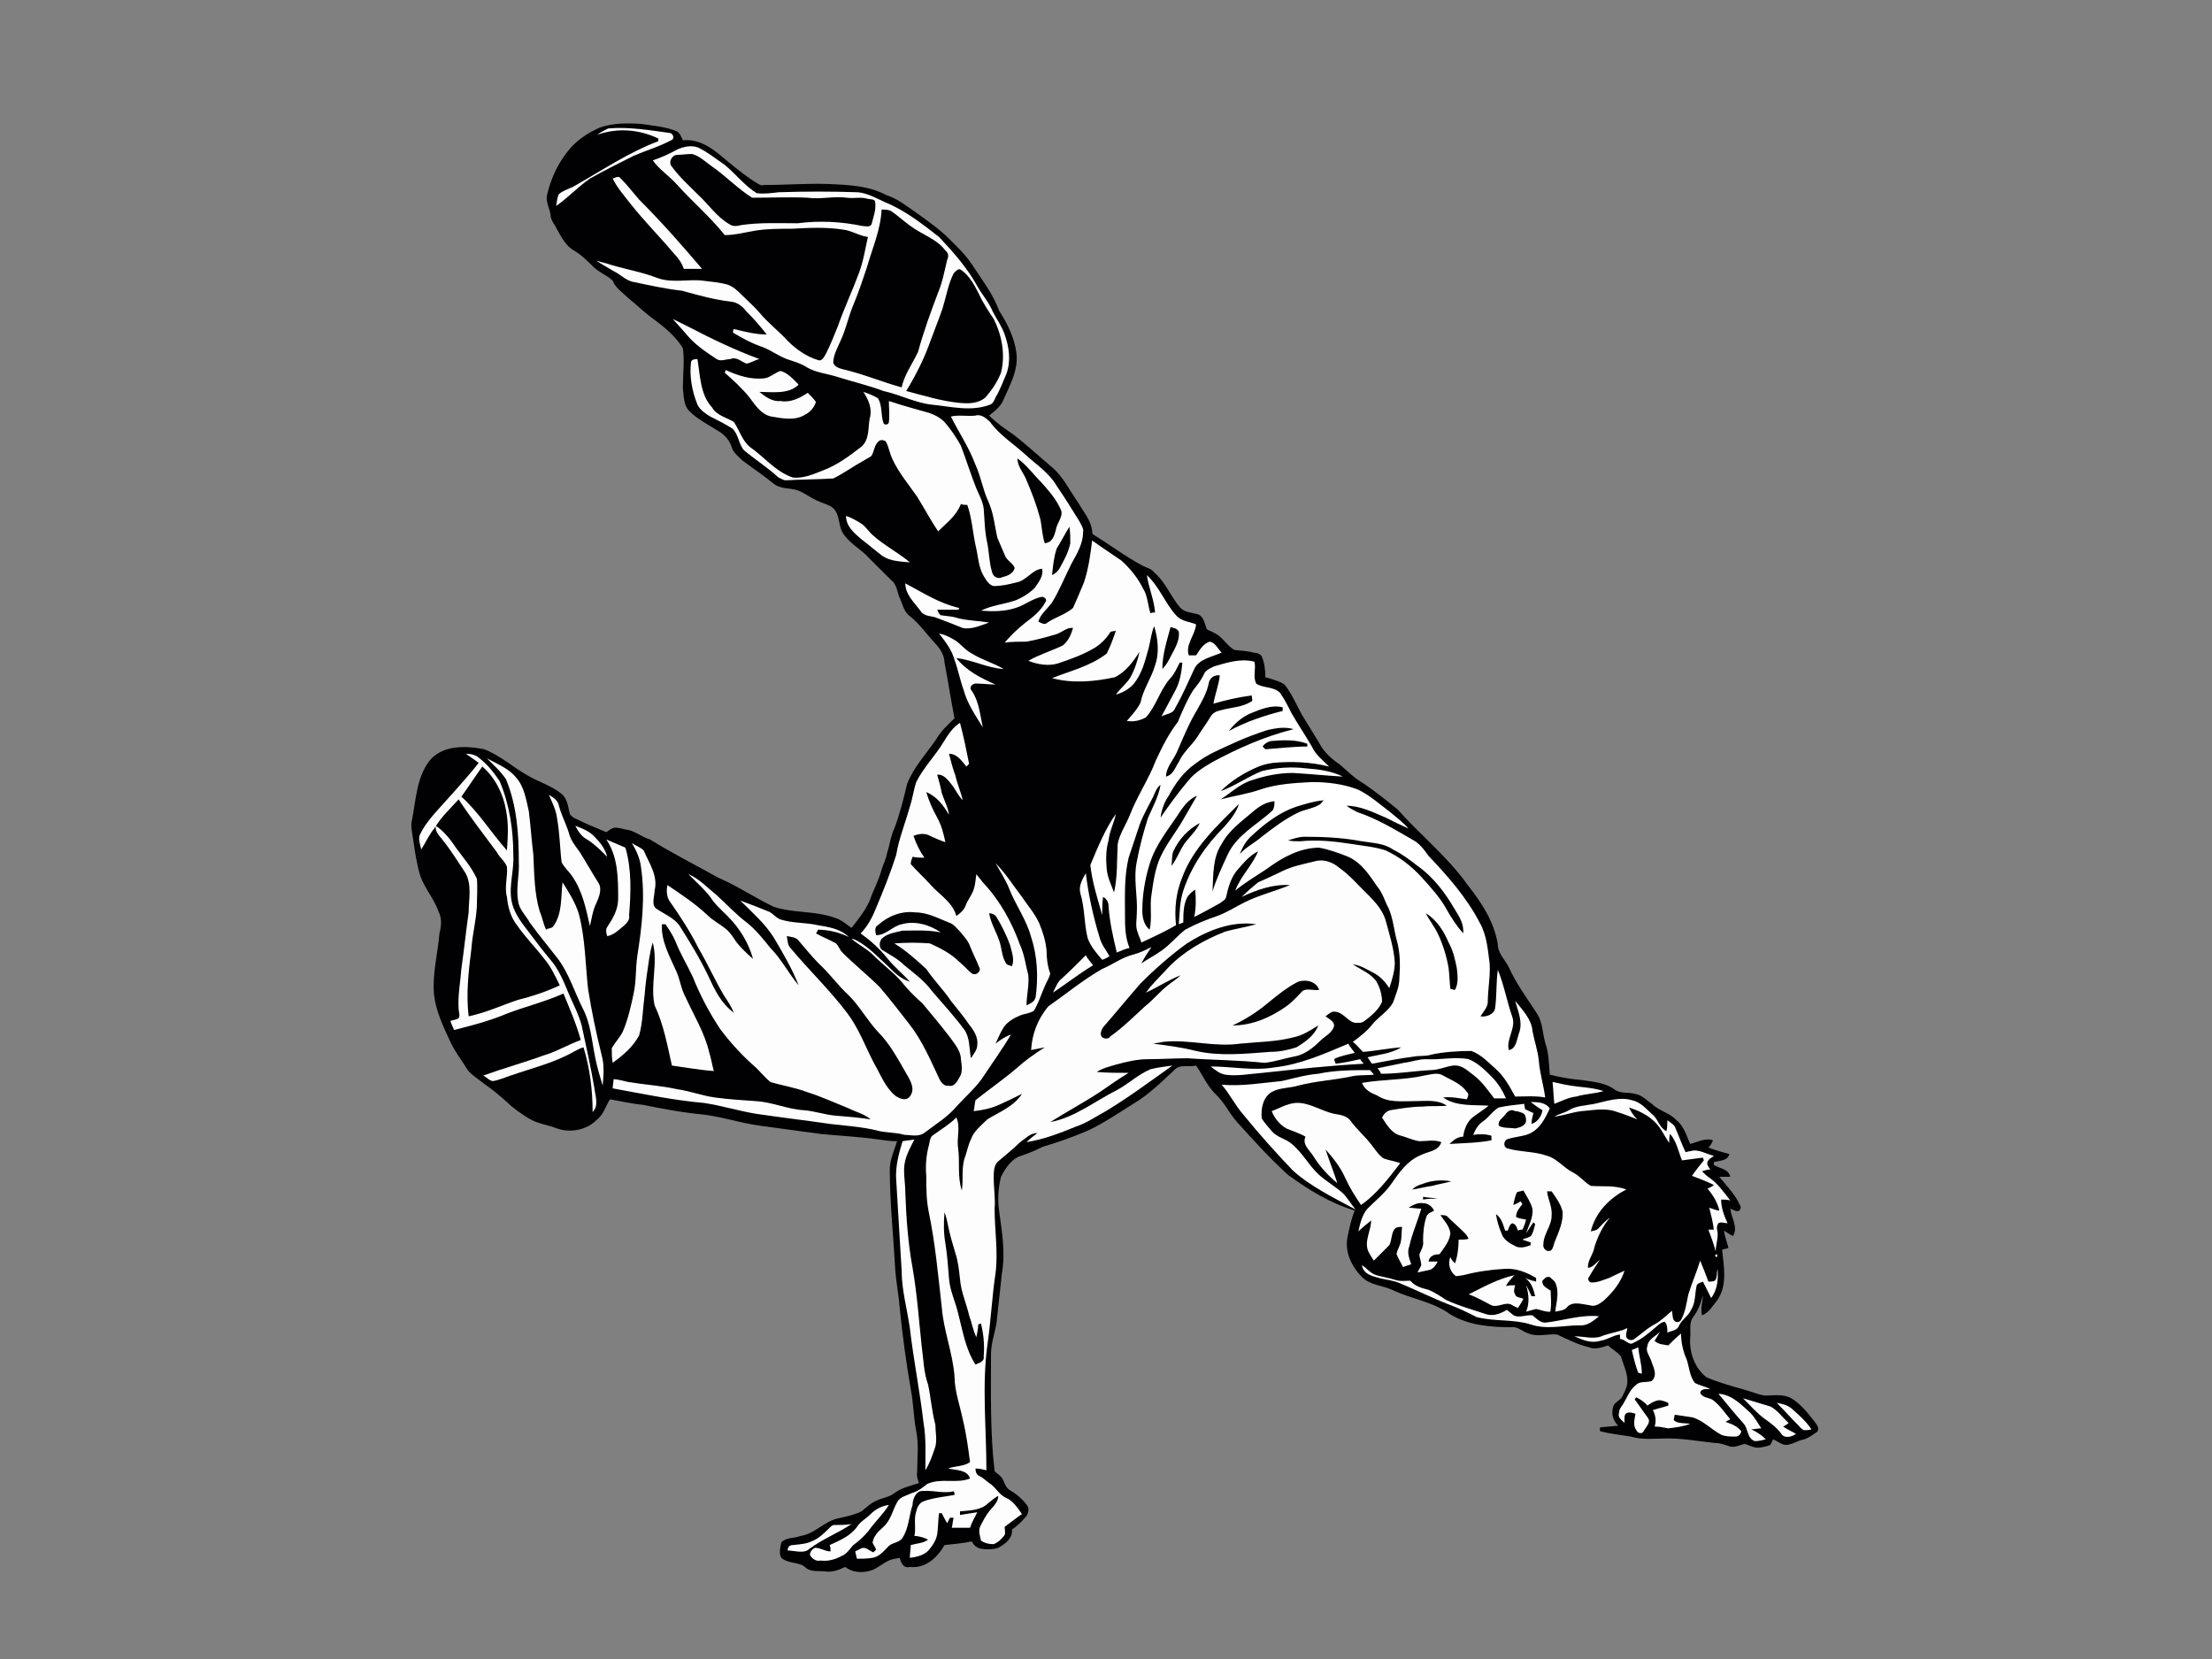 <?xml version="1.0" encoding="utf-8"?>
<!-- Generator: Adobe Illustrator 17.0.0, SVG Export Plug-In . SVG Version: 6.00 Build 0)  -->
<!DOCTYPE svg PUBLIC "-//W3C//DTD SVG 1.1//EN" "http://www.w3.org/Graphics/SVG/1.1/DTD/svg11.dtd">
<svg version="1.1" id="Layer_1" xmlns="http://www.w3.org/2000/svg" xmlns:xlink="http://www.w3.org/1999/xlink" x="0px" y="0px"
	 width="800px" height="600px" viewBox="0 0 800 600" enable-background="new 0 0 800 600" xml:space="preserve">
<rect x="0" y="0" width="800" height="600" fill="#808080" stroke="none"/>
<g>
	<path fill-rule="evenodd" clip-rule="evenodd" fill="#010002" d="M149.053,296.36c1.317-6.925,1.648-14.838,5.936-20.777
		c4.614-6.259,13.514-5.927,20.11-4.613c5.934,2.309,10.55,6.596,15.826,9.56c3.954,2.309,8.568,3.632,12.198,6.596
		c2.309,1.98,2.309,4.947,2.964,7.251c0.331,0.66,0.993,0.989,1.32,1.32c3.957,1.978,7.914,3.627,11.871,5.279
		c0.989-0.663,1.646-1.321,2.966-1.652c1.321,0,2.637,0.331,3.954,0.657c3.298,0.331,5.607,2.641,8.905,3.632
		c7.914,4.947,16.485,9.231,24.724,13.847c6.922,2.967,13.186,7.251,20.111,10.546c7.251,2.312,14.833,1.32,22.089,3.955
		c2.306,0.663,3.955,2.309,5.936,3.629c2.635-3.298,4.944-6.265,6.593-9.891c1.315-3.955,3.298-7.256,4.284-11.212
		c0.66-1.975,1.649-3.953,1.978-5.927c0.992-2.973,1.323-6.271,2.635-8.906c1.983-5.278,3.304-10.549,4.616-16.156
		c2.312-5.933,6.928-10.88,10.555-16.153c1.646-2.967,4.284-5.276,6.593-7.582c-1.318-6.596-2.309-13.518-3.624-20.114
		c0-2.964-1.981-5.602-3.958-7.585c-2.638-2.964-5.279-6.59-8.574-9.228c-2.303-1.646-2.635-4.616-3.955-7.254
		c-0.657-1.975-0.989-4.613-2.964-5.933c-2.641-2.638-5.276-5.276-7.917-7.911c-2.97-3.298-7.253-5.276-9.56-9.234
		c-1.317-2.306-0.986-5.601-2.638-7.911c-1.32-1.981-3.953-2.307-5.936-3.298c-2.635-0.989-4.944-2.967-7.582-3.952
		c-2.967-0.995-5.933-0.331-8.571-2.309c-3.621-2.97-7.585-5.607-11.537-8.577c-1.321-1.315-2.97-2.632-3.627-4.284
		c-0.657-2.638-2.641-4.946-4.947-6.263c-3.624-2.308-7.585-4.284-10.549-7.253c-1.982-1.976-1.982-5.274-2.309-8.242
		c0-4.946,0.659-9.89,0-14.504c-2.637-4.289-6.266-7.254-10.219-10.222c-3.298-2.308-6.266-5.274-9.561-7.914
		c-1.978-1.976-4.619-3.625-5.603-6.263c-1.982-1.976-4.946-2.968-6.927-4.946c-2.306-2.308-4.616-4.616-7.579-6.263
		c-2.968-1.978-4.618-5.606-6.266-8.572c-0.658-0.989-1.32-1.979-1.648-3.297c0-2.637-1.977-5.276-1.319-7.912
		c1.319-5.603,3.625-10.879,7.255-15.494c2.964-3.955,7.251-6.925,11.869-8.901c4.616-1.65,9.889-1.65,14.834-1.32
		c4.284,0.66,8.898,0.989,12.859,2.638c1.316,0.659,1.646,1.978,2.305,3.297c6.593-0.66,11.54,3.627,16.153,7.585
		c3.627,2.965,7.256,5.933,11.212,8.241c0.66,0.33,1.32,0.659,1.983,0.33c8.233,0,16.15-0.661,24.064-0.33
		c6.922,0.33,13.844,0.659,20.108,3.955c1.978,0.659,3.958,1.649,5.936,2.967c5.276,3.625,10.551,7.254,15.493,11.54
		c3.298,3.297,6.925,6.593,9.566,10.55c3.624,5.603,7.579,10.55,9.886,16.812c2.964,4.617,5.604,9.891,6.265,15.497
		c0.663,5.933-2.309,11.207-4.613,16.485c-0.995,2.638-3.304,4.284-5.279,5.933c2.638,2.638,5.936,4.946,8.903,6.922
		c4.616,3.628,8.902,7.584,13.186,11.213c4.616,3.624,6.925,8.903,10.223,13.515c1.646,2.97,4.616,6.265,4.944,10.223
		c0,0.326,0,0.983,0.66,1.315c5.933,3.627,11.54,7.917,17.799,11.212c1.321,0.657,2.973,0.989,3.958,2.306
		c3.961,3.295,5.936,8.571,9.237,12.529c1.643,1.978,4.284,1.978,6.59,2.632c1.978,0.663,2.309,2.97,2.969,4.622
		c0,1.318,1.975,1.318,2.632,1.977c3.295,1.318,4.619,4.619,7.585,6.262c2.309,0.331,4.613,0.331,6.922,0.992
		c0.986,0,2.309,0.328,2.97,1.318c0.989,2.306,1.318,4.944,1.318,7.582c2.306,0.66,4.947,1.32,6.922,2.641
		c2.641,3.295,4.284,7.253,6.265,10.877c1.98,3.295,4.29,6.925,6.268,10.22c1.643,3.298,4.616,5.939,7.582,7.914
		c2.632,2.309,5.273,4.944,8.236,6.593c4.287,2.967,8.58,6.265,12.532,9.56c8.242,9.234,18.137,17.142,25.387,27.365
		c4.941,6.265,9.56,13.186,10.877,21.426c0,3.304,2.635,5.608,3.955,8.248c2.641,5.927,6.596,11.206,10.22,16.813
		c1.978,2.964,1.978,6.925,2.966,10.549c1.321,3.626,1.321,7.579,1.652,11.534c3.956,0.992,7.908,1.652,11.866,1.983
		c4.29,0.657,8.574,0.989,11.869,3.621c2.312,1.323,4.947,0.663,6.927,1.323c2.638,0.331,4.281,2.309,6.259,3.624
		c2.638,2.641,6.596,3.301,8.903,5.939c2.641,1.978,3.626,5.605,4.947,8.568c2.638-0.66,5.601-2.309,8.239-1.318
		c-0.331,0.989-0.986,1.978-1.643,2.641c2.635,0.98,4.944,1.643,7.579,2.306c-0.66,2.638-3.627,2.309-5.605,2.967
		c0,0.332,0,0.655,0,0.986c1.978,1.32,5.276,1.32,5.933,4.29c-1.32,0-2.635,0-3.955,0c2.635,3.295,5.939,6.593,7.582,10.546
		c0.331,0.663,0,1.32-0.331,1.652c-0.986,0.657-2.307-0.331-3.295-0.657c0.331,3.289,2.964,6.593,0.989,9.885
		c-1.317-0.657-2.309-1.317-3.292-1.972c0.323,1.972,0.983,3.956,1.646,6.262c-0.663,0.328-1.323,0.328-2.306,0.657
		c0.66,5.936,1.975,12.855-1.649,18.133c-1.652,1.978-2.97,4.613-5.605,5.608c-0.663-2.638,0.326-4.947,0.326-7.254
		c-0.657,2.635-1.649,5.27-3.295,7.579c-1.978,2.312-0.989,5.276-1.318,7.911c-0.331,5.276,1.649,10.883,5.933,14.178
		c4.616,1.981,9.56,3.295,14.175,4.616c2.307,0.657,4.616,1.649,6.922,1.981c3.301,0,6.596-0.66,9.563,0.989
		c3.298,1.975,5.936,5.27,8.245,8.242c0.66,0.989,2.306,2.635,0.986,3.952c-1.975,1.323-3.627,2.635-5.933,2.967
		c-1.646,0.663-2.97,1.32-4.613,1.652c-1.98,0.326-3.63-1.32-5.279-1.983c-0.328,0.663-0.657,1.326-0.989,1.983
		c-1.32,0.657-2.309,0.657-3.627,0.989c-1.977,0.332-3.624-0.663-5.607-1.32c-1.646,0.331-3.289,1.32-5.273,0.989
		c-1.98-0.657-3.624-1.315-5.604-1.315c-5.936-0.663-11.538-1.649-17.142-1.649c-4.616,0-8.902,0.654-13.189-0.657
		c-3.952-0.663-7.582-0.995-11.209-1.983c0-0.329,0-0.989,0-1.32c2.309-0.328,4.284-0.328,6.593-0.66
		c-1.978-1.975-2.641-4.616-1.646-7.25c0.657-1.318,1.978-1.649,2.969-2.964c0.655-1.321,1.646-2.97,1.975-4.947
		c0.331-3.629-1.32-6.596-2.303-9.891c-1.32-1.652-3.304-2.638-4.616-3.961c-2.309,0.663-4.621,1.652-6.928,0.663
		c-4.284-0.986-7.911-2.967-11.54-4.613c-3.295-0.329-6.922,0.986-10.22-0.329c-2.307-0.663-3.958-2.641-6.265-2.309
		c-7.585,0-15.496-0.663-22.092-4.616c-6.259-4.616-14.172-5.607-21.094-8.902c-3.627-1.652-7.914-1.652-10.88-4.616
		c-3.626-3.627-6.265-8.903-5.278-14.178c0.663-3.292,1.32-6.593,2.641-9.888c-8.903-2.638-16.813-7.582-24.066-12.855
		c-6.596-5.939-12.529-12.532-18.462-19.125c-2.972-3.295-4.616-7.253-7.911-10.22c-2.973-2.967-4.619-6.928-6.928-10.22
		c-2.635,0.66-5.927-0.663-7.911,1.646c-4.613,4.287-9.231,8.905-14.836,12.198c-5.273,3.301-10.552,6.928-16.159,9.56
		c-5.27,2.312-10.871,4.287-16.479,5.939c-2.641,1.312-4.947,2.306-7.917,3.295c-3.292,0.989-5.601,4.287-7.253,7.585
		c-0.98,3.958-1.312,8.242-0.657,12.526c0.989,7.25,2.309,14.835,0.989,22.417c-0.657,5.936-1.312,11.869-1.978,18.134
		c-0.663,3.629-1.975,7.253-1.975,11.212c0,14.175-0.332,28.351,1.312,42.197c0.998,0.989,2.309,1.652,2.972,2.964
		c0.66,1.323,0.989,2.972,2.635,3.958c2.309,1.32,4.616,3.298,6.268,5.604c0.657,0.992,0.326,2.638-0.331,3.633
		c-1.652,1.975-3.295,3.621-5.273,4.944c0.326,3.295-2.638,5.27-4.941,6.59c-1.983,0.66-4.293,0.66-6.271,0.331
		c-1.649-0.331-2.638-1.32-3.292-2.638c-3.301,0.663-6.596,0.986-9.891,1.318c-2.641,4.616-6.928,8.571-12.532,7.908
		c-2.303,0.663-3.298-1.643-3.624-3.292c-1.32,0.328-2.638,0.328-3.958,0.989c-2.309,0.992-4.284,2.967-6.593,3.63
		c-3.298,0.983-6.593,0.657-9.231-1.326c-1.975,0.995-4.616,1.984-6.922,1.652c-2.309-0.326-5.276,0.332-7.254-1.32
		c-2.306-2.306-6.268-1.315-8.903-3.624c-0.989-1.652-0.331-3.958,0-5.602c1.975-1.977,4.613-1.32,6.919-2.309
		c4.947-0.663,8.248-4.947,13.195-6.265c2.964-0.657,6.259-1.318,8.897-2.638c1.652-1.32,3.298-2.964,4.947-3.627
		c2.306-1.32,4.944-1.32,6.919-2.97c2.641-1.975,5.939-2.638,8.903-3.624c-0.323-0.992-0.986-2.635-0.654-3.958
		c0-4.944,0.654-9.888-0.332-14.835c-0.989-4.944-0.989-10.217-1.977-15.164c-1.649-9.56-2.967-19.125-3.956-29.008
		c-0.331-4.621-1.32-9.568-1.652-14.184c-0.66-12.198-1.975-24.064-1.975-36.264c0-3.624,1.643-6.928,2.638-10.217
		c-2.306,0-4.616-0.331-6.922-0.663c-6.928-0.986-13.847-1.315-20.774-1.975c-7.256-0.992-14.507-1.981-21.758-2.967
		c-7.588-0.989-14.838-3.63-22.752-4.284c-6.593-0.663-13.186-1.98-19.78-3.301c-3.952-0.331-7.912-1.315-11.866-1.975
		c-1.65,2.635-2.309,5.607-4.946,7.582c-3.625,3.621-9.564,4.613-14.178,2.964c-3.295-1.317-6.92-1.652-10.218-3.626
		c-2.641-1.643-5.605-3.624-7.914-5.933c-2.637-2.306-5.273-4.616-8.241-6.593c-1.978-1.649-4.287-2.97-5.935-4.947
		c-1.979-3.292-4.616-6.593-6.263-10.22c-2.64-5.601-5.276-11.212-5.935-17.142c-0.662-7.254,1.316-14.507,1.975-22.089
		c0.661-2.635,0.993-5.276-0.327-7.914c-1.648-4.613-4.946-8.239-6.593-12.858c-1.32-4.284-1.98-8.9-2.638-13.515
		C149.053,300.976,148.394,298.669,149.053,296.36z"/>
	<path fill-rule="evenodd" clip-rule="evenodd" fill="#FDFDFD" d="M242.355,48.105c-7.252-0.989-14.838-2.308-22.42-1.649
		c-1.316,0.66-2.637,1.32-3.957,2.311c7.255-2.638,15.166-1.981,22.093,1.316c0,0.331,0,0.992,0,0.992
		c-10.554,3.955-19.784,10.218-29.676,15.824c-1.977,1.319-4.284,1.648-6.262,3.295c-0.662,1.32-0.662,2.638-0.989,4.287
		c4.287-2.967,7.912-6.925,12.196-9.89c5.277-2.969,10.55-5.607,15.823-8.244c4.619-1.978,9.234-3.297,13.521-5.605
		C244.001,50.414,243.671,48.436,242.355,48.105z"/>
	<path fill-rule="evenodd" clip-rule="evenodd" fill="#FDFDFD" d="M252.573,53.382c-2.638-0.991-5.277-0.332-7.582,0.657
		c-2.968,1.649-5.936,2.968-8.902,3.957c2.309,3.297,5.934,5.604,8.575,8.572c5.603,6.263,12.199,11.868,17.469,18.462
		c3.629,0,7.256-0.99,11.212-1.649c4.284-0.659,8.568-0.659,13.187-0.659c5.936-0.33,12.201-0.662,18.462,0.33
		c2.97,0.328,5.936,2.306,8.9,2.636c-0.986,4.287-1.643,8.903-3.295,13.188c-2.306,6.262-5.273,12.528-7.579,19.121
		c-1.323,3.298-2.638,6.593-4.287,9.891c-0.658,0.988-1.321,2.968-2.967,2.308c-4.287-1.32-7.914-3.955-10.886-6.925
		c-3.292-3.626-7.251-6.59-10.217-10.218c-1.978-2.309-4.284-4.287-6.262-6.265c-1.652-1.65-3.298-3.298-5.607-3.958
		c-2.638-0.657-5.605-0.988-8.568-1.318c-5.278-0.659-11.209,0.99-16.486-0.989c-5.935-2.308-12.528-3.295-18.462-5.274
		c-1.321-0.33-2.637-0.659-3.627-0.991c1.979,1.321,4.284,2.638,6.593,3.957c1.979,0.989,3.954,2.966,6.266,3.626
		c6.262,1.319,12.193,2.64,18.132,3.295c5.932,1.65,11.868,3.298,17.801,3.958c2.638,0.331,4.287,1.976,5.604,3.625
		c2.638,2.639,4.947,5.275,7.251,8.244c-3.953,0-7.908-0.99-11.866-1.977c-0.328,0.327-0.328,0.987-0.328,1.319
		c3.298,1.976,6.922,3.954,10.883,5.273c3.295,1.319,6.259,3.628,9.557,4.617c1.978,0.66,4.284,1.318,6.262,2.638
		c3.298,1.977,7.582,2.308,11.543,3.625c5.27,1.648,10.877,2.968,16.153,4.944c5.936,1.319,11.54,4.289,17.476,4.946
		c6.922,0.661,14.175,2.639,21.097,0c0.989-0.329,1.643-1.648,1.975-2.637c1.652-2.638,2.641-5.606,3.961-8.571
		c1.646-4.617,0.986-9.563-0.66-14.177c-0.992-2.968-2.97-5.604-4.287-8.244c-1.32-3.294-3.956-6.263-5.605-9.231
		c-3.629-6.593-8.571-12.199-13.847-17.802c-5.936-4.616-12.201-9.561-19.454-12.529c-2.964-1.316-6.265-3.298-9.885-3.625
		c-9.566-0.329-19.125-0.329-28.685,0c-2.638,0.327-5.27,0.659-7.911,0.327c-4.287-2.635-7.582-6.922-11.543-10.217
		C258.837,57.336,255.871,55.029,252.573,53.382L252.573,53.382z M250.267,55.688c2.632,0.659,4.616,2.639,6.922,4.287
		c5.276,3.625,9.56,8.242,14.836,11.539c6.596,0,13.186-0.331,20.111,0c4.616,0.659,9.56-0.66,14.175,0
		c2.638,0.33,4.944-0.331,7.25,0.33c0.995,0.328,2.973,0,2.973,1.316c0.331,2.968-0.663,5.276-1.321,7.914
		c-0.657,1.319-2.306,0.659-3.295,0.659c-7.917-1.648-15.827-1.979-23.409-0.989c-6.922,0-13.847-0.33-20.44,0.661
		c-1.32,0.327-2.967,0.656-4.284-0.331c-4.616-2.638-7.582-7.253-11.543-10.88c-3.295-3.295-6.593-6.265-9.225-9.891
		c-1.32-1.319-0.331-3.955,1.648-4.283C246.31,56.02,248.289,55.688,250.267,55.688L250.267,55.688z M322.467,76.46
		c3.295,2.306,6.265,5.273,9.888,7.252c3.298,1.978,7.256,3.627,9.563,6.924c0.989,0.657,1.318,1.977,0.657,3.297
		c-0.983,3.954-1.643,7.912-3.292,11.869c-2.635,6.922-5.276,14.175-7.251,21.429c-1.983,4.285-4.947,8.241-5.939,12.859
		c-7.254-1.98-14.175-4.946-21.429-6.593c-1.317-0.332-2.969-0.992-3.301-2.308c0-2.638,1.326-4.946,2.315-7.254
		c1.975-3.958,2.964-8.572,4.613-12.861c1.981-4.614,3.627-9.56,5.27-14.505c1.984-6.922,4.947-13.515,5.279-20.768
		C320.157,75.799,321.478,75.799,322.467,76.46L322.467,76.46z M347.519,97.558c2.972,1.979,4.947,5.604,6.599,8.901
		c1.318,2.97,3.292,5.933,5.276,8.903c2.964,5.935,4.284,12.856,2.632,19.451c-1.312,3.295-3.289,6.263-5.605,8.901
		c-2.632,2.308-6.262,2.308-9.56,1.979c-6.593-0.663-12.855-2.64-19.119-4.289c3.626-5.935,6.596-11.867,8.905-18.461
		c1.312-3.628,2.964-7.582,4.284-11.539c1.315-4.286,1.975-8.574,3.955-12.528C345.544,98.217,346.539,96.898,347.519,97.558z"/>
	<path fill-rule="evenodd" clip-rule="evenodd" fill="#FDFDFD" d="M224.222,64.26c-0.659-0.66-1.652,0-2.637,0.33
		c1.646,3.295,3.953,5.933,6.262,8.9c4.946,6.263,10.55,11.869,15.823,18.134c1.65,1.649,2.971,3.627,3.625,5.606
		c1.982,0,4.291,0,6.597,0c-7.252-8.572-14.838-17.145-22.751-25.057C228.836,69.535,226.859,66.898,224.222,64.26z"/>
	<path fill-rule="evenodd" clip-rule="evenodd" fill="#FDFDFD" d="M249.278,118.327c-1.982-0.989-3.957-1.976-5.935-2.965
		c1.648,1.976,3.298,3.627,4.946,5.604c2.966,3.625,6.925,6.263,10.88,8.901c1.649,0.99,3.295,0,4.947,0
		c2.309-0.99,3.953,0.99,5.93,1.648c1.646-0.327,2.967-1.318,4.616-1.648C265.762,126.569,257.517,122.615,249.278,118.327z"/>
	<path fill-rule="evenodd" clip-rule="evenodd" fill="#FDFDFD" d="M252.242,129.867c-0.654,0-1.975,0-2.306,0.99
		c-0.657,5.273,0.331,10.547,2.306,15.493c0.989,1.979,2.972,3.298,4.621,4.288c2.635,1.318,5.27,2.637,7.911,4.284
		c2.306,1.977,2.306,5.606,4.287,7.915c3.952,3.295,8.568,6.259,12.526,9.891c0.989,0.326,1.649,0.983,2.638,0.983
		c5.601-0.326,11.54-0.326,17.139-0.657c3.961-1.975,7.585-4.613,11.218-6.596c0.98-0.657,1.975-0.983,2.632-1.646
		c0.989-1.649,0.989-3.955,2.641-5.276c0.654-0.656,2.303-0.331,2.635,0.331c0.989,1.975,1.32,4.284,2.309,6.265
		c2.306,4.947,5.933,9.228,8.903,13.518c2.638,4.284,4.947,8.571,7.582,12.529c2.964-2.969,6.593-5.607,8.236-9.891
		c0.663,0.326,1.652,0.326,2.309,0.326c1.655,4.622,1.98,9.891,2.969,14.507c0.992,3.958,0.992,7.914,2.97,11.212
		c0.986,1.649,1.975,3.298,3.627,3.624c2.964,0,5.602-0.655,8.239-1.318c3.627-0.657,5.607-4.616,9.231-4.944
		c0.66,2.638-1.318,4.944-2.641,6.922c-1.975,1.981-4.616,3.63-7.251,4.619c-3.952,1.318-8.236,1.649-12.198,3.624
		c4.287,0.331,8.574,0.331,12.529-0.992c3.298-0.983,5.936-3.295,9.228-3.952c0.663-0.332,2.312,0.657,1.655,1.646
		c-1.655,3.298-4.618,5.607-7.259,7.582c-2.964,2.309-5.273,4.616-7.579,7.253c2.638-0.331,5.273-0.331,7.911-0.331
		c3.626-0.654,7.253-1.643,10.549-2.632c2.306-0.66,3.958-2.638,6.268-2.312c-0.66,2.312-1.652,4.621-3.63,6.27
		c-3.952,1.975-8.571,3.295-12.529,5.602c3.298,1.32,7.253,1.977,10.554,0.989c4.944-1.649,9.56-3.295,13.844-5.933
		c1.975-1.32,3.629-2.969,4.947-4.947c0.328-0.989,1.315-0.657,2.303-0.989c-0.989,2.967-1.975,5.604-3.292,8.242
		c-5.936,4.616-13.187,6.265-19.78,8.903c7.253,1.978,15.164,1.315,22.743-0.331c3.961-1.975,6.596-5.607,8.902-9.228
		c-0.657,2.967-1.649,6.262-3.295,9.228c-1.321,2.309-3.627,3.955-5.279,6.268c2.641-0.663,4.616-1.984,6.268-3.627
		c3.295-3.958,4.287-8.574,5.605-13.192c0.66-2.632,0.992-5.602,1.977-7.911c1.321,4.287,1.981,9.563,0.326,14.178
		c-1.312,4.616-4.284,8.568-5.273,13.515c-1.315,2.638-3.292,4.616-4.944,6.596c2.309,0.326,4.616,0,6.928-1.32
		c3.621-3.956,4.944-9.56,8.568-13.847c1.649-1.646,2.641-3.958,3.632-5.936c0.323,0,0.654,0,0.983,0
		c-0.329,3.627-0.983,7.253-2.638,10.223c-1.646,2.97-3.292,6.259-4.941,9.231c1.975-0.992,4.284-0.992,4.941-2.972
		c2.638-4.613,4.619-9.228,6.925-14.172c1.649-3.627,6.265-4.284,9.891-5.933c-1.318-1.321-2.306-3.63-4.287-3.961
		c-2.306,0.663-3.624,2.97-4.947,4.947c-0.657,0-1.975,0-2.635,0c-1.317-3.952,2.304-7.253,2.635-11.206
		c-2.306-0.992-5.273-0.992-7.251-3.301c-3.952-4.284-5.933-10.217-10.551-14.504c0.66,4.616,2.638,8.903,2.964,13.518
		c-0.657,0-1.312,0-1.643,0.328c-0.989-2.964-0.989-6.265-2.641-8.899c-1.975-3.956-4.613-7.254-7.911-10.22
		c-3.292-2.312-6.925-4.619-10.549-7.253c-0.66,5.273-1.323,10.22-2.967,15.164c-1.321,3.301-2.641,6.265-3.955,9.228
		c-2.638,2.306-6.268,3.301-9.231,5.276c-0.989,0.995-1.98,0.331-3.298-0.329c0.657-2.641,3.298-4.616,4.947-6.925
		c2.635-4.281,4.613-9.225,6.922-13.841c1.975-3.632,4.284-7.254,4.284-11.543c0.332-1.318-0.66-2.638-1.317-3.955
		c-2.635-4.284-5.276-8.568-8.242-12.858c-2.641-4.613-7.254-7.582-11.212-11.209c-4.284-3.955-9.228-6.923-12.855-11.869
		c-1.32-1.319-3.298-2.967-5.276-2.308c-2.969,0.331-5.936-0.33-8.899,0.331c2.964,5.935,6.593,11.204,8.899,17.472
		c1.978,4.287,2.638,8.903,4.613,13.186c1.983,4.287,2.306,8.903,3.304,13.192c0.986,2.306,1.975,4.613,2.964,6.922
		c0.986,1.643,2.635,2.307,3.295,3.953c-0.328,1.98-2.641,2.97-4.284,3.301c-1.643,0.986-3.626,0-3.952-1.978
		c-0.995-3.301-0.995-6.927-1.655-10.223c-0.983-4.284-0.983-8.574-1.315-12.529c-0.331-2.638-1.649-4.947-2.641-7.254
		c-1.975-4.947-3.624-10.223-5.607-15.493c-1.643-2.968-3.621-5.936-5.927-8.574c-1.649-1.648-3.633-2.638-5.608-3.295
		c-4.616-1.32-9.56-2.638-14.507-4.29c0,2.312,0.332,4.947,0,7.585c0,0.989-1.646,1.32-1.977,0.33
		c-0.992-2.968-0.331-6.263-1.975-8.902c-1.655-0.989-3.301-1.646-5.276-2.307c1.975,2.967,3.295,6.263,2.306,9.56
		c-0.663,3.298,0,7.585-2.969,10.221c-4.284,3.295-8.568,6.593-13.844,8.574c-3.301,1.315-6.925,2.964-10.883,2.638
		c-6.259-1.981-10.543-7.585-15.821-11.212c-2.638-2.312-3.632-5.936-5.607-8.902c-2.638-1.648-6.262-2.308-7.914-5.273
		C253.23,142.723,253.23,135.8,252.242,129.867L252.242,129.867z M376.533,174.375c2.638,2.97,5.607,6.262,7.25,10.22
		c0.663,1.977-0.98,3.955-1.643,5.933c-0.66,2.309-0.989,5.605-4.284,5.936c-0.992-2.97-0.992-5.936-1.652-8.902
		c-1.318-4.947-2.964-9.231-4.944-13.85c-0.989-2.632-3.295-4.941-3.295-7.911C371.26,168.11,373.569,171.405,376.533,174.375
		L376.533,174.375z M387.087,196.464c-0.663,3.295-2.309,6.265-3.958,9.231c-0.657,0.992-1.32,1.649-2.635,2.306
		c0.326-3.295,0.657-6.59,1.646-9.56c1.643-2.638,2.967-5.279,4.616-7.914C387.087,192.506,387.087,194.489,387.087,196.464
		L387.087,196.464z M426.321,228.444c0.332,2.306-0.66,4.616-1.652,6.59c-1.318,2.309-2.309,4.947-4.287,6.925
		c0-5.273,1.649-10.217,2.97-15.164C424.34,227.121,425.661,227.121,426.321,228.444z"/>
	<path fill-rule="evenodd" clip-rule="evenodd" fill="#FDFDFD" d="M288.84,139.097c-1.981-1.976-3.961-4.284-6.596-4.946
		c-1.975,0.661-3.624,2.309-5.604,2.639c-4.947,0.66-9.891-0.99-14.175-2.968c0,0.329-0.331,0.66-0.331,0.99
		c2.97,2.638,6.268,5.603,8.905,8.901c1.975,2.637,4.284,6.263,7.911,6.925c3.955,0.657,8.571,1.645,12.198-0.662
		c1.98-0.987,3.295-2.635,3.955-4.616c-0.992-1.319-1.975-2.308-2.967-3.295c-2.964,1.976-6.262,3.627-9.891,2.964
		c-2.964,0.331-5.604-1.646-7.582-3.294C279.28,141.736,285.211,142.723,288.84,139.097z"/>
	<path fill-rule="evenodd" clip-rule="evenodd" fill="#FDFDFD" d="M311.255,189.211c-1.646-0.989-3.292-1.975-5.273-2.638
		c0,3.627,2.635,5.933,5.273,8.239c2.638,1.983,5.279,4.29,7.914,6.268c2.972,1.975,6.593,1.975,9.891,2.306
		c-4.284-3.626-9.56-6.265-13.847-10.223C313.893,191.848,312.907,190.199,311.255,189.211z"/>
	<path fill-rule="evenodd" clip-rule="evenodd" fill="#FDFDFD" d="M346.862,219.867c-7.251-1.646-13.186-5.601-19.451-8.897
		c0,4.281,3.63,7.251,5.933,10.549c1.32,1.318,3.304,1.318,4.616,1.649c3.633,1.321,6.928,2.638,10.223,3.953
		c3.301,0.663,6.593-0.983,9.56-1.978c-3.952-0.654-7.914-0.654-11.534-1.643c-1.978-0.663-3.961-0.663-5.939-0.994
		c-0.657-0.332-0.986-1.315-1.318-1.975c2.641,0,5.279,0,7.588,0C346.862,220.531,346.862,219.867,346.862,219.867z"/>
	<path fill-rule="evenodd" clip-rule="evenodd" fill="#FDFDFD" d="M344.556,231.079c-1.649-0.989-3.295-1.646-4.944-1.978
		c2.306,2.964,4.619,5.933,5.605,9.563c1.323,3.624,1.977,7.254,3.298,10.877c1.315,4.947,4.284,9.231,6.922,13.518
		c-0.989-4.616-1.318-9.234-3.953-13.186c-1.323-1.318,0.326-2.97,1.975-2.638c1.978,0,4.284,0.331,6.59,0.331
		c-5.273-2.309-10.546-4.947-14.172-9.563c5.933,0.66,11.206,3.624,17.145,3.955c-3.958-2.309-7.914-3.295-11.538-5.605
		C348.842,235.035,347.193,232.397,344.556,231.079z"/>
	<path fill-rule="evenodd" clip-rule="evenodd" fill="#FFFFFF" d="M453.683,239.319c-4.944-1.315-9.891,0.331-14.507,1.652
		c-1.32,0.658-3.295,1.318-3.956,3.295c-0.989,1.98-2.309,3.629-3.629,5.276c-2.306,3.627-3.955,7.582-5.602,11.537
		c-3.301,4.29-5.607,8.905-7.917,13.85c-2.635,6.925-6.919,13.186-9.56,20.108c-1.315,3.301-3.627,6.596-4.284,10.22
		c-0.331,5.936,0,11.872-1.32,17.479c-0.986-2.641-2.306-5.276-2.635-8.248c-0.329-3.621-0.329-7.251,0.657-10.549
		c0.331-3.295,1.978-6.265,2.635-9.563c-3.952,5.604-6.587,12.2-9.228,18.468c0.66,6.262,2.641,12.198,4.284,18.131
		c0-2.309,0-4.616,0.331-6.596c1.321,0.663,1.978,1.98,1.978,3.301c0.331,5.601,1.646,11.206,2.967,16.813
		c1.649-0.663,2.972-1.321,4.616-1.652c-1.643-3.955-1.643-7.908-1.643-12.198c0-6.596-0.331-13.515,1.312-20.44
		c1.323-3.955,2.641-7.914,3.958-11.866c1.318-3.629,3.298-6.925,4.944-10.223c0.657-1.646,1.32-3.295,2.641-4.284
		c-0.657,4.284-2.964,8.242-4.616,12.198c-1.652,5.276-2.97,10.22-3.955,15.496c-1.32,6.265,0.328,12.523,0,18.462
		c0,2.638-0.663,4.947,0.328,7.251c0.332,1.317,0.986,2.309,1.318,3.629c4.284-1.98,8.577-3.958,12.529-6.265
		c-0.66-5.936,0-11.866,2.307-17.473c3.955-10.552,12.526-18.459,20.443-26.376c-0.992,3.301-3.301,5.933-5.276,8.239
		c-6.59,6.596-11.866,14.184-14.838,23.081c-1.312,3.958-1.312,8.245-1.643,12.198c0.655-0.332,0.986-0.332,1.643-0.657
		c0-2.97,0-6.262,1.321-8.903c0.66-1.32,1.983-2.306,2.964-2.967c0.331,3.298,0.331,6.59-0.326,9.886
		c3.298-1.643,6.265-3.295,9.237-4.941c0.654-0.657,1.975-0.989,2.303-2.309c0.66-3.295,1.646-6.59,3.624-9.228
		c2.306-2.638,4.616-5.61,7.914-7.254c-1.975,4.947-6.262,8.9-8.242,14.175c3.626-2.967,7.579-5.276,11.54-7.914
		c5.276-3.955,11.869-7.582,18.794-7.582c3.624,0.66,7.251,1.984,10.546,3.295c4.947,2.309,7.585,6.596,10.549,10.88
		c1.98,2.315,2.641,5.279,3.958,7.582c1.649,3.627,1.98,7.911,2.967,11.543c1.323,4.616,1.323,9.231,0.992,13.844
		c0,3.301-1.318,5.936-2.309,8.903c-1.649,2.964-4.944,4.944-7.25,7.579c-1.981,2.641-4.616,4.616-7.254,6.596
		c1.315,0.992,2.309,2.307,3.621,3.627c4.619-0.331,9.234-1.32,13.85-1.643c-3.627,2.306-8.242,2.632-12.198,3.621
		c0.66,0.663,0.989,1.649,1.649,2.306c5.279-0.983,10.223-1.975,15.493-2.632c1.98-0.331,3.961,0,5.936-0.663
		c4.613-0.989,9.56-1.32,14.507-1.32c3.624,1.32,6.265,4.287,8.9,6.596c2.967,2.638,4.947,6.268,6.925,9.894
		c3.627,0,7.251-0.331,10.877,0.326c-0.654-4.616-1.974-8.9-2.306-13.184c-0.328-3.632-1.646-7.253-2.309-10.883
		c-0.328-4.284-3.624-7.585-6.262-10.88c0.986,3.624,2.969,7.914,1.318,11.872c-0.663,1.975-0.986,5.602-3.627,5.93
		c-0.989-3.955,2.641-7.911,1.32-11.869c-1.978-5.602-2.969-11.537-5.276-17.145c-0.66,4.621-0.331,9.237-0.989,13.852
		c-0.329,2.304-3.295,3.292-5.273,2.964c0.989-1.649,2.638-3.292,2.638-5.273c0-4.616,0.983-9.231,0.66-13.85
		c-0.66-4.944-0.989-10.217-3.63-14.832c-4.616-8.903-11.534-16.816-18.462-24.072c-1.649-2.304-3.295-4.613-5.933-5.927
		c-6.265-3.632-12.861-7.585-19.783-9.891c-1.317-0.66-2.641-1.32-3.952-2.309c4.944,0,9.56,2.309,14.175,4.284
		c2.635,1.32,5.276,2.641,8.239,3.958c-1.981-2.309-4.287-3.958-6.596-5.933c-3.952-2.969-7.579-6.265-11.866-8.248
		c-5.275-1.975-10.88-2.635-16.484-2.635c-6.262,0.332-12.529,0.66-18.462,2.635c-4.616,1.652-9.56,2.309-14.507,3.632
		c3.626-2.312,6.927-5.607,11.212-6.925c4.944-1.652,9.891-2.638,14.838-2.638c5.927,0.331,12.195,0.986,18.128,1.318
		c-3.953-1.975-8.568-2.638-13.184-2.964c-5.276-0.663-10.883-0.332-16.156,0.989c-4.947,1.975-9.563,5.276-14.838,7.251
		c3.626-3.627,7.911-6.262,12.2-8.239c1.978-0.992,4.287-1.652,6.593-1.984c6.925-0.654,13.844-0.331,20.44,1.321
		c-2.312-2.306-4.944-4.284-6.265-7.251c-2.306-3.961-4.944-7.914-7.251-11.872c-1.32-2.635-2.641-5.27-4.284-7.582
		c-2.312-2.306-6.27-1.649-8.579-3.295C453.025,244.597,454.337,241.959,453.683,239.319L453.683,239.319z M441.159,244.266
		c-0.332,3.301-1.652,6.596-2.315,10.223c4.619-1.32,8.903-2.309,13.85-2.97c0,0.992,0.657,1.981-0.331,2.307
		c-3.295,1.983-6.925,1.983-10.549,2.969c-1.318,0.329-2.97,0.66-3.958,2.309c-1.321,2.304-3.295,4.944-4.944,7.582
		c-1.975,2.97-4.947,5.276-6.59,8.897c-1.323,1.983-1.98,4.622-4.616,5.279c0-3.295,2.635-5.933,3.956-8.9
		c2.303-5.276,4.284-10.223,7.25-15.167c1.649-2.969,3.624-6.265,4.284-9.891C437.527,245.257,439.176,243.94,441.159,244.266
		L441.159,244.266z M463.897,255.809c0,0.323,0,0.986,0,1.315c-6.587,1.649-13.512,3.955-19.451,7.256
		c1.983-2.641,4.621-4.947,7.585-6.268C455.989,256.463,459.944,254.82,463.897,255.809L463.897,255.809z M467.858,263.717
		c-10.549,2.638-20.111,6.928-29.339,11.866c-3.298,1.983-6.596,3.961-8.903,6.928c-3.627,4.284-6.928,8.902-9.891,13.186
		c0.331-2.635,1.321-5.607,2.964-7.914c2.309-4.284,5.276-8.568,9.56-11.537c4.619-3.627,9.891-5.602,14.838-7.914
		c3.63-1.646,7.251-2.964,11.212-4.284C461.265,263.388,464.56,262.728,467.858,263.717L467.858,263.717z M472.805,268.995
		c0,0.329,0,0.66,0,0.989c-4.947,0-10.22,0.66-15.167,0.986c-0.329-0.326-0.66-0.657-0.992-0.986
		c0.663-0.989,1.652-1.652,2.967-1.98C463.897,267.675,468.521,267.346,472.805,268.995L472.805,268.995z M432.911,287.783
		c-1.643,2.97-3.295,5.607-4.947,8.577c-2.635,4.616-5.933,8.568-8.239,13.512c-1.983,4.287-2.641,9.234-3.295,13.85
		c-0.663,3.958,0.331,8.571-0.663,12.523c-1.978-1.643-2.638-4.284-2.638-6.919c0-5.604,0.992-11.537,2.638-16.813
		c2.306-7.585,7.585-13.521,11.54-19.783C428.959,290.421,430.605,288.778,432.911,287.783L432.911,287.783z M478.735,289.435
		c-0.657,0.654-0.989,1.318-1.643,1.646c-2.309,1.32-4.947,1.649-7.256,2.641c-4.944,2.307-9.231,5.602-13.515,8.9
		c-2.638,2.306-5.604,3.627-7.911,6.262c0.983-2.635,2.307-4.944,4.616-6.919c4.613-4.29,9.891-8.242,15.819-10.223
		C472.145,290.753,475.114,289.767,478.735,289.435L478.735,289.435z M460.933,289.767c0,0.986,0,2.306-0.657,3.295
		c-5.607,5.275-13.189,8.902-16.484,16.479c-1.978,4.29-3.961,8.579-5.273,12.864c0.326-5.936,0-12.201,3.295-17.148
		c2.632-4.944,7.253-8.239,11.537-11.866C455.66,291.413,457.97,290.09,460.933,289.767L460.933,289.767z M433.903,297.675
		c-0.992,2.306-2.966,4.29-4.618,6.265c-2.309,2.638-3.295,6.265-5.605,9.237c0.332-1.984,0-3.635,0.66-5.279
		C426.321,303.613,429.616,299.981,433.903,297.675L433.903,297.675z M492.585,304.268c3.959,0.66,7.911,0.66,11.209,2.969
		c3.295,1.646,5.936,3.63,8.9,5.939c5.607,3.952,9.891,9.56,13.518,15.818c1.652,2.635,3.295,5.276,2.969,8.574
		c-2.312-2.635-4.29-5.607-5.933-8.574c-2.309-4.284-5.939-8.242-9.234-11.866c-3.627-3.952-7.911-7.256-12.855-9.563
		c-3.961-1.318-8.248-1.646-12.201-2.309c-6.268-0.989-12.529-1.643-18.791-0.989c-1.323,0-2.967,0-4.287-0.329
		c1.977-0.657,3.955-1.318,5.936-1.318C478.735,302.622,485.66,302.953,492.585,304.268L492.585,304.268z M523.905,340.867
		c1.649,2.964,2.306,5.933,2.964,9.231c0.331,2.635,0.663,5.599-0.657,7.908c-0.657,0-0.989-0.326-1.652-0.326
		c-0.323-2.638-0.323-4.947-0.654-7.582c-0.658-3.961-1.978-8.245-3.63-11.869c-1.315-2.967-3.295-5.279-4.61-7.911
		C519.615,332.624,522.253,336.908,523.905,340.867z"/>
	<path fill-rule="evenodd" clip-rule="evenodd" fill="#FDFDFD" d="M347.193,261.408c-2.638,1.652-4.287,4.293-5.933,6.924
		c-2.969,4.947-7.253,9.234-9.891,14.507c-0.989,2.967-1.32,5.939-2.309,8.903c-1.649,5.933-3.955,11.54-4.944,17.473
		c-1.975,6.265-4.616,12.858-7.251,19.119c-1.32,3.295-2.972,6.599-5.61,9.234c3.63,2.638,6.928,5.604,9.563,8.9
		c2.635,3.301,5.607,5.607,8.242,8.574c-3.298-0.989-5.607-3.298-7.911-5.605c-3.624-3.301-6.925-6.922-11.209-9.231
		c-0.663-0.328-1.323-0.66-1.978-0.66c2.309,1.975,5.598,3.626,7.908,5.936c3.298,3.295,6.928,5.93,9.891,9.231
		c2.306,2.967,4.947,5.607,7.914,8.239c3.301,3.956,6.593,7.914,9.891,12.198c1.649,2.309,3.953,4.944,3.953,7.917
		c0.331,2.307,0.663,4.616-0.326,6.262c-0.986,1.652-1.977,3.961-4.287,3.298c-1.315,0.331-2.307-0.989-2.964-1.978
		c-3.295-6.922-6.267-14.175-11.212-20.446c-3.295-4.284-6.922-8.897-10.549-13.181c-4.29-4.29-9.234-8.245-13.518-12.529
		c-0.986-0.992-1.317-2.309-2.306-3.301c-2.309-1.315-4.947-2.306-7.256-3.624c0.331-0.331,0.663-0.992,0.663-1.323
		c3.952,0,7.914,0.992,11.206,2.641c-2.97-2.964-7.254-3.624-11.206-4.284c-4.287-0.989-8.906-0.663-13.19-1.978
		c-1.646-0.331-2.969-2.306-4.616-2.969c-3.298-1.321-6.59-2.635-10.223-3.956c4.287,4.287,8.903,8.239,12.201,13.518
		c3.298,5.607,6.593,11.212,8.903,17.142c-3.63-4.284-6.265-9.56-10.22-13.518c-2.635-3.295-5.276-6.596-8.574-9.228
		c-3.952-2.97-7.253-6.593-10.877-9.891c-3.298-2.638-6.271-5.933-10.223-7.582c2.641,2.635,5.607,5.276,7.917,8.239
		c1.646,2.641,3.955,4.616,6.259,6.922c4.284,4.29,7.588,9.566,9.231,15.499c-2.306-1.975-4.284-3.958-5.927-5.933
		c-1.323-1.98-2.309-3.629-3.961-4.944c-1.977-1.652-4.619-2.973-6.593-4.947c-4.616-4.287-9.561-7.585-14.507-10.88
		c-0.33,1.649-0.33,3.953,0.658,5.604c3.957,5.602,7.587,11.209,10.55,17.142c3.298,5.604,5.936,11.543,9.237,17.148
		c1.312,1.975,2.632,3.955,3.621,6.262c-4.613-3.298-6.922-8.245-9.228-13.187c-2.972-6.265-6.593-12.198-10.555-18.462
		c-1.977-2.641-5.273-3.958-8.239-5.936c-1.979-1.315-0.659-4.618-0.659-6.593c1.321-5.276-1.979-9.891-3.957-14.507
		c-0.989-0.989-2.636-1.646-4.284-2.638c1.648,2.638,2.964,5.607,3.295,8.571c1.648,10.88,0.33,21.763-1.321,32.306
		c-0.659,4.624-0.327,8.908-1.32,13.527c-0.986,4.613-1.975,9.228-3.953,13.844c-0.989,1.975-2.641,3.624-3.957,5.93
		c0,1.652,0,3.629,0.331,5.276c3.625-2.635,7.251-5.598,9.557-9.891c1.319-4.613,1.319-9.557,1.982-14.501
		c0.327-4.293,0.984-8.905,1.646-13.189c0.331-1.975,0.659-3.958,1.318-5.933c1.982,7.579-0.986,15.161,0.661,22.749
		c3.295,6.919,4.614,14.504,6.266,21.758c4.941,0.66,10.214,1.646,15.161,1.977c-0.66-2.309-0.989-4.616-1.643-6.593
		c-1.652-7.25-5.61-13.518-8.577-20.114c-1.648-2.964-1.977-6.259-3.294-9.231c-2.309-5.276-5.609-10.874-5.277-17.142
		c0.33,0,0.989,0,1.316,0c1.32,1.975,2.641,3.958,3.629,6.268c1.648,4.287,4.283,8.571,6.263,12.855
		c2.635,6.596,5.939,12.858,9.891,18.794c3.955,5.273,8.242,9.891,13.189,14.175c1.646,1.649,3.295,3.624,4.944,4.944
		c4.284,1.32,8.9,1.984,13.184,3.627c5.276,1.652,10.223,3.955,15.167,5.936c2.638,1.318,5.61,1.98,7.914,3.955
		c-4.287-0.663-8.242-0.989-12.526-1.32c-3.958-0.323-7.588-1.646-11.54-1.978c-5.939-0.329-11.537-2.967-17.473-3.292
		c-4.944-0.331-9.891-0.66-14.835-1.323c-4.616-0.657-8.9-2.309-13.518-2.967c-5.936-1.318-11.866-1.649-17.802-2.638
		c-1.65-0.326-3.625-0.989-5.276-0.989c0,0.989-0.327,2.309-0.327,3.295c10.876,1.98,21.757,4.29,32.968,5.275
		c6.593,0.989,12.852,2.97,19.122,3.961c8.899,1.312,17.47,2.306,26.373,3.618c5.605,0.666,11.206,0.997,16.816,2.309
		c3.292,0.992,6.919,0.663,10.22,1.655c2.306,0,5.27,0.983,7.579-0.992c3.958-2.972,8.242-5.604,11.543-9.563
		c3.295-3.624,7.25-6.919,9.891-11.212c3.295-4.938,6.59-9.56,9.557-14.504c-1.977,0.657-3.955,1.98-5.607,3.298
		c0.998-1.978,1.652-3.952,2.973-5.933c1.312-1.98,3.624-3.298,5.933-4.287c1.649-0.657,3.295-0.657,4.947-1.652
		c1.646-2.635,2.632-5.93,3.955-8.897c0.657-1.649,1.643-2.97,1.975-4.616c-0.986-2.638-1.318-5.607-1.318-8.245
		c-0.326-3.624-1.318-6.593-2.638-9.891c-1.652-3.621-4.284-6.587-6.268-9.56c-3.295-4.284-5.93-8.568-9.56-12.198
		c1.652,2.97,3.63,5.939,4.947,9.234c2.309,5.936,6.265,11.209,7.917,17.47c2.303,6.919,2.635,14.507,1.643,21.757
		c-0.331,1.652-1.975,2.309-3.295,2.973c0-3.627,0.989-7.256,0.657-10.883c-0.989-3.624-1.315-7.251-2.964-10.88
		c-2.967-8.239-7.254-16.153-13.518-22.746c-0.66-0.986-1.646-1.978-2.309-2.967c-0.329,1.98-0.329,3.624-0.989,5.604
		c-0.655,1.978-2.309,3.955-2.967,5.936c-0.657,1.646-1.978,2.638-3.295,3.621c-1.32-4.941-5.933-7.579-9.228-11.206
		c-2.309-2.635-4.947-4.944-7.256-7.582c0-0.989,0.328-1.646,0.657-2.641c1.652,0.331,2.967,0.331,4.29,0.331
		c-1.652-2.306-2.97-4.947-3.958-7.914c1.652-0.657,3.627-0.986,5.273-0.326c1.981,0.989,4.29,1.975,6.265,2.632
		c-0.657-2.964-1.318-5.927-2.967-8.9c-1.649-2.967-2.967-5.93-3.955-9.228c3.955,1.646,6.265,4.944,8.239,8.239
		c-0.328-2.635-1.643-4.941-2.635-7.914c-0.331-1.975-0.989-4.284-1.649-6.59c2.309-0.329,3.956,1.977,5.279,3.626
		c1.315,1.643,2.309,3.953,3.952,5.605c-0.663-2.967-1.975-5.936-2.638-8.905c-0.989-2.632-1.646-5.27-2.309-7.911
		c2.973,0,4.616,2.641,6.268,4.616c0.326-0.328,0.657-0.657,0.989-0.989C349.503,271.299,348.514,266.355,347.193,261.408
		L347.193,261.408z M331.04,329.986c4.613,0,8.571,2.306,12.858,3.952c1.318,0.663,2.309,1.984,3.295,2.97
		c1.321,1.646,2.967,3.298,3.63,5.276c0.986,2.641,2.303,4.944,3.295,7.585c0.989,1.315-0.992,3.295-2.635,2.306
		c-1.655-1.323-2.969-2.967-4.621-4.287c-2.964-2.964-6.919-4.947-10.546-6.596c-4.284-0.326-8.574-0.326-12.864,0
		c4.29,2.638,7.917,5.936,11.543,9.237c2.638,3.955,6.265,7.576,8.903,11.534c2.309,2.97,4.616,5.604,6.593,8.571
		c1.646,1.978,3.298,4.616,2.967,7.257c0,1.975-1.32,3.298-2.306,4.944c-0.66-3.629-0.328-7.253-2.309-10.223
		c-3.626-4.944-7.911-9.56-11.866-14.175c-2.638-3.624-6.267-6.262-9.891-9.228c-2.309-2.309-4.944-3.627-7.585-5.279
		c-1.646-0.657-1.646-2.964-0.66-4.284c1.978-1.978,4.944-2.309,7.585-2.97c4.616,0,9.228-0.331,13.844,0.66
		c-4.284-2.967-9.56-4.287-14.175-2.967c-3.295,0.663-5.605,3.958-9.228,3.958c-0.331-1.321-0.663-2.967,0.66-3.627
		C321.149,331.301,326.093,329.326,331.04,329.986L331.04,329.986z M360.38,331.63c1.978,3.304,3.63,6.599,4.944,10.223
		c0.663,2.641,1.649,5.276,0.663,7.585c-0.663-0.328-1.978-0.328-2.309-1.317c-1.321-2.315-1.321-4.618-1.978-6.928
		c-0.986-3.624-3.295-6.922-3.958-10.874C358.737,330.318,359.717,330.644,360.38,331.63L360.38,331.63z M288.84,340.206
		c2.306,2.635,4.616,5.599,7.25,8.239c3.958,3.63,6.928,7.914,10.88,11.543c3.958,3.955,6.59,8.903,10.554,13.186
		c4.616,4.616,7.579,10.552,10.874,16.153c1.32,2.309,2.641,5.273,0.331,7.582c-1.32,1.323-3.627,0.331-4.947-0.657
		c-3.627-2.964-5.276-7.588-7.582-11.543c-3.295-6.259-5.605-12.855-9.891-18.459c-6.262-8.245-13.844-15.499-20.437-23.409
		c-0.995-0.989-0.995-2.635-1.323-4.287C286.199,338.886,287.851,338.886,288.84,340.206z"/>
	<path fill-rule="evenodd" clip-rule="evenodd" fill="#FDFDFD" d="M173.449,274.271c-1.318-1.321-3.295-1.652-4.946-1.652
		c1.319,0.989,2.971,1.983,4.619,3.295c-4.946,6.268-10.55,12.201-15.827,18.14c-2.305,2.632-4.286,5.27-5.603,8.236
		c-0.33,1.649,0.33,3.298,0.657,4.947c1.649-2.641,2.968-5.604,4.946-7.914c2.309-3.958,5.607-6.922,8.572-10.217
		c4.287,6.59,9.233,12.858,13.848,19.122c0.989,1.975,2.967,3.295,3.625,5.27c0.33,3.629-0.989,7.253,0,10.88
		c0.33,3.627,1.32,7.251,3.625,10.223c2.968,4.284,6.593,7.914,9.891,12.198c2.309,2.638,3.957,6.265,5.605,9.56
		c-4.943,2.309-9.888,3.961-15.164,5.275c-5.936,1.981-11.539,4.616-17.802,5.933c-0.992-8.236,0-16.484,0.986-24.395
		c0.331-4.944,1.65-9.891,1.979-15.167c0-3.295,0.33-6.922,0-10.217c-1.979-4.29-4.947-7.585-7.583-11.212
		c-1.975-2.964-4.284-5.933-7.251-7.908c-0.331,1.975,0.989,3.295,2.309,4.944c2.967,3.624,5.603,7.911,8.241,11.866
		c2.636,4.284,1.319,9.891,1.319,14.507c-0.992,6.922-1.65,13.515-2.639,20.443c-0.327,4.613-1.318,9.56-0.989,14.504
		c0,0.986,0.661,2.306,0,3.295c-0.99,0.663-1.979,0.663-2.965,0.995c0.328,1.312,0.986,2.303,1.317,3.289
		c6.593-1.646,12.855-3.289,19.121-5.93c6.923-2.638,13.848-4.287,20.441-7.251c2.305,5.602,4.614,10.871,6.262,16.81
		c-4.611,1.649-8.898,4.284-13.517,5.605c-7.252,2.635-14.507,4.616-21.758,7.25c1.319,0.66,2.305,1.984,3.625,1.984
		c1.978-0.332,4.287-1.324,6.266-1.984c7.582-2.635,15.826-4.616,22.746-8.571c1.321-0.66,2.306-1.32,3.625-1.643
		c2.309,7.579,3.299,15.487,3.299,23.404c2.309-2.309,0.989-5.602,0.657-8.574c-1.316-7.579-2.964-15.161-4.614-22.746
		c-0.99-3.627-2.637-6.922-4.288-10.546c-1.648-3.961-3.294-8.245-5.932-11.875c-3.298-3.952-6.596-8.239-9.56-12.2
		c-2.309-2.964-4.946-6.59-5.607-10.546c-0.986-5.604,0.992-10.88,0.661-16.484c0-8.903-1.32-18.134-4.946-26.704
		C178.724,279.544,176.419,276.577,173.449,274.271L173.449,274.271z M183.013,293.062c0.989,4.944,0.657,9.56,0.327,14.504
		c-5.605-6.262-10.219-13.844-16.485-19.451c2.639-3.626,4.946-7.253,7.585-10.88C179.056,281.19,182.019,287.126,183.013,293.062z"
		/>
	<path fill-rule="evenodd" clip-rule="evenodd" fill="#FDFDFD" d="M186.638,281.19c-2.637-3.292-6.923-4.944-10.55-6.919
		c2.306,2.306,4.946,4.616,6.925,7.582c3.952,9.56,4.614,19.78,4.614,29.671c0.327,5.273-1.32,10.22,0,15.496
		c0.659,2.306,2.637,4.281,3.954,6.593c3.298,4.616,6.924,8.902,10.222,13.186c3.957,5.276,5.936,11.869,8.902,17.805
		c2.968,5.599,3.298,11.869,4.616,18.131c0.657,3.298,1.65,6.593,2.637,9.891c0.33-3.63,0.662-7.253-0.327-10.88
		c-1.979-7.911-3.627-15.827-4.946-24.067c-0.99-8.902-0.99-18.133-3.299-27.036c-1.319-4.284-3.625-7.908-5.935-11.537
		c-0.657,5.273,0,11.212-3.295,15.827c-0.662,0.989-1.978,0.657-2.637,1.312c-0.992-1.975-1.319-4.284-2.309-6.59
		c-1.978-6.587-1.978-13.515-2.309-20.44c-0.657-5.276-0.989-10.546-1.646-15.824C190.263,289.107,189.606,284.488,186.638,281.19z"
		/>
	<path fill-rule="evenodd" clip-rule="evenodd" fill="#FDFDFD" d="M202.133,291.413c-0.331-1.977-1.979-2.966-3.629-3.955
		c1.32,2.964,2.641,5.605,2.968,8.571c0.989,5.276,0.989,10.548,1.65,15.827c0.989,1.975,2.964,3.624,3.957,5.273
		c3.625,5.276,4.946,11.866,6.262,17.805c0.662-2.641,0.99-5.607,2.309-8.245c0.99-2.309,2.306-5.273,0.659-7.582
		c-2.306-3.627-4.284-7.251-6.596-10.877c-1.648-2.309-3.295-4.29-3.954-6.925C204.77,298.006,203.122,295.037,202.133,291.413z"/>
	<path fill-rule="evenodd" clip-rule="evenodd" fill="#FDFDFD" d="M215.32,302.953c-1.979-2.309-4.616-3.298-7.255-4.284
		c0.992,1.975,2.309,3.952,4.287,4.944c2.636,1.643,4.946,3.953,7.252,6.259C218.945,307.237,217.298,304.928,215.32,302.953z"/>
	<path fill-rule="evenodd" clip-rule="evenodd" fill="#FDFDFD" d="M226.197,306.577c-2.306-0.989-4.611-1.98-6.92-2.964
		c4.287,6.259,4.287,14.175,4.287,21.429c0,3.953-1.978,7.251-3.96,10.22c-0.659,0.983-0.327,2.306,0,3.292
		c2.309-0.326,4.287-2.309,6.266-3.952c0.989-0.989,1.978-1.978,1.646-3.627C228.178,323.068,228.509,314.488,226.197,306.577z"/>
	<path fill-rule="evenodd" clip-rule="evenodd" fill="#FDFDFD" d="M484.343,313.831c-2.306-1.975-5.607-3.295-8.903-2.306
		c-3.955,0.989-7.908,1.652-11.866,3.627c-2.641,1.317-5.604,2.638-8.574,3.955c-1.975,1.646-3.958,3.298-5.933,5.273
		c5.602-2.635,11.209-4.616,17.471-4.284c-5.605,2.309-11.209,3.627-16.485,6.265c-3.295,1.646-6.262,3.627-9.891,4.941
		c-3.95,1.323-7.914,2.97-11.534,4.944c-2.967,2.309-5.276,5.276-8.571,7.585c-2.315,1.652-4.947,2.97-7.256,4.616
		c0.989-1.978,2.309-3.952,3.63-5.93c-1.978,0.986-3.961,1.978-6.265,2.635c-4.29,0.986-7.588,3.627-11.543,5.279
		c-6.922,3.955-12.855,8.902-19.451,13.515c-3.955,4.616-5.93,10.217-6.259,15.821c1.643-0.328,3.292-0.66,4.944-0.983
		c-3.632,2.306-6.928,4.616-10.223,7.579c-4.613,3.955-9.891,7.582-14.836,11.54c-0.331,1.315-0.331,2.638-0.66,3.955
		c3.298-0.331,6.267-0.989,9.231-2.309c2.964-1.315,5.604-2.638,8.239-3.955c-2.964,4.616-8.239,6.593-12.526,9.231
		c-2.306,2.309-4.944,4.284-5.93,7.251c-0.992,1.978-1.323,3.952-1.98,5.936c-1.652,3.956-0.657,8.571-1.321,12.532
		c-1.643-4.947-0.657-10.223-1.312-15.17c-0.663-3.958,0.98-7.579-0.663-11.212c-2.641,2.641-5.607,4.29-8.242,6.271
		c-1.318,0.657-1.318,2.306-1.649,3.621c-0.989,3.63-1.32,7.254-0.989,11.212c0,4.29,0,8.902,0.989,13.518
		c2.307,11.206,3.298,22.421,4.616,33.958c0.66,8.571,3.956,16.482,4.616,25.053c0,5.279,1.977,10.552,2.966,15.496
		c1.32,5.276,1.978,10.555,2.641,15.499c-2.309,1.646-5.279,1.315-7.917,2.306c2.638,0.657,6.922,0.332,7.917,3.627
		c-4.947,1.978-10.555-0.331-15.499,1.978c-1.649,1.32-3.292,2.635-5.605,3.295c-1.977,0.992-4.284,1.323-5.273,3.301
		c-1.649,2.964-2.306,6.59-4.947,8.9c-0.992,0.992-2.306,1.978-2.967,3.298c-0.663,0.657-0.663,1.646-0.989,2.309
		c0.326,0.986,0.989,1.643,1.32,2.635c-0.331,0.331-0.663,0.66-0.995,0.992c-1.646-0.66-2.964-2.315-4.616-1.32
		c-0.657,0.329-1.315,0.66-1.978,0.989c0.331,0.986,0.331,1.646,0.663,2.635c1.646,0,3.621,0,5.605-0.328
		c2.309-0.329,3.955-2.306,5.604-3.958c1.318-1.643,3.955-1.312,5.276-3.295c2.306-3.624,2.306-7.908,3.624-11.869
		c0-1.978,0.992-4.287,2.638-4.947c4.29-0.654,8.245,0.992,12.201,0c0.329,0.329,0.329,0.992,0.329,1.32
		c-3.624,0.663-7.582,0.989-11.209,2.309c-1.652,0.663-2.306,2.306-2.638,3.627c-0.989,2.964,0,5.936-0.66,8.902
		c1.646,0,3.629,0.657,4.944,1.318c-1.646,1.323-3.952,1.323-6.262,1.978c0,1.32-0.332,2.964-0.332,4.616
		c2.641-0.329,5.605-0.992,7.257-3.295c1.318-1.652,2.306-3.298,2.635-5.279c0.332-2.304,0.332-4.944,0.66-7.582
		c0.331,0,0.657,0,0.989,0c0.66,1.323,1.318,2.638,1.975,3.629c0.332-0.66,0.66-1.323,0.992-1.98c0.332,0,0.989,0,1.32,0
		c-0.331,1.32-0.331,2.309-0.657,3.63c2.309,0,4.613,0,6.593,0c0.66-1.98,1.643-3.63,2.635-5.604
		c-2.306,0.326-4.287,0.657-6.265,0.989c0-0.331,0-0.989,0-1.32c3.63-0.332,7.582-0.332,10.217-2.964
		c1.326-0.992,2.306-1.983,3.635-2.641c0,2.309-1.983,3.953-3.304,5.605c-1.321,1.652-2.306,3.627-3.295,5.604
		c-0.657,1.646,0,3.298,0.328,4.944c1.323,0.994,2.967,1.317,4.619,1.317c1.652-0.654,2.964-1.974,3.955-3.295
		c0.329-0.989,0-1.975,0-2.967c2.306-1.649,4.284-3.298,6.259-4.616c-1.643-2.309-3.295-4.944-5.93-5.936
		c-2.632-1.318-3.63-3.955-5.936-5.273c-1.321-0.992-2.306-1.98-3.624-2.635c-0.992-0.332-1.321-1.652-1.321-2.641
		c1.321,0,2.638,0.332,3.956,0.657c0-15.164-1.646-30.331,0.328-45.169c1.323-8.894,1.655-17.471,2.967-26.042
		c0.998-7.914-0.331-15.49-0.331-23.404c0.331-3.629-0.323-7.256-0.323-11.215c0-1.975,0-4.616,1.652-5.93
		c2.632-2.309,5.267-4.287,7.908-6.928c1.974-1.32,3.626-3.295,6.262-3.295c-1.315,0.992-2.635,1.975-3.955,3.295
		c6.265-0.989,12.2-3.295,17.802-5.599c3.958-1.32,7.254-3.629,10.883-5.607c8.236-4.947,16.153-10.877,24.067-16.484
		c-2.635,0.328-5.276,0.66-7.914,1.317c-4.616,1.975-7.917,5.276-12.2,7.579c-7.914,3.964-15.167,9.891-24.067,11.543
		c6.268-3.955,12.532-7.253,18.459-11.212c3.301-2.306,6.596-4.616,9.891-6.59c-3.621,0-7.579,0-11.534-0.329
		c1.975-1.32,4.616-1.98,6.919-2.641c3.633-0.989,7.588-1.975,11.543-1.975c4.616,0,9.56-0.331,14.507-0.331
		c9.228,0.663,18.462,0.663,27.693,1.646c3.624-0.328,7.251-1.646,10.88-2.303c3.627-0.663,6.593-2.972,9.234-5.604
		c1.643-1.655,3.953-2.638,4.944-4.947c0.654-1.98-1.652-2.967-2.97-3.958c1.318-0.986,2.309-1.98,3.624-1.649
		c3.298,0.332,4.947,4.616,8.245,3.958c1.643,0.326,2.967-1.318,3.955-1.98c1.975-1.646,3.627-3.292,4.616-5.602
		c0-2.306-0.657-4.947-1.98-7.253c-1.975-2.967-5.605-4.29-8.568-6.265c2.964,0.331,5.273,1.975,7.908,3.298
		c2.309,1.318,3.961,3.298,5.278,5.273c0.989-2.964,1.978-6.265,1.978-9.228c-0.329-5.279-1.978-10.223-3.295-15.17
		c-1.32-4.616-4.947-7.908-8.248-11.206C490.278,319.106,487.638,316.14,484.343,313.831L484.343,313.831z M454.337,334.271
		c-3.621,0.992-7.579,1.652-11.203,2.638c-7.582,2.97-15.17,7.254-20.774,13.189c-2.635,2.967-5.599,5.599-7.908,8.903
		c4.284-1.978,8.236-4.616,12.523-6.268c-1.315,1.32-2.964,2.309-4.616,3.627c-2.964,2.309-5.276,5.275-8.239,7.585
		c-3.956,3.624-7.914,7.582-12.529,10.874c-0.66,0.992-1.978,0.992-2.969,0.331c-0.986-0.989-0.332-2.638,0.331-3.624
		c4.613-5.276,8.903-10.551,13.515-15.83c5.273-5.267,10.883-10.214,16.816-14.504C436.535,336.577,445.438,332.95,454.337,334.271
		L454.337,334.271z M477.092,358.006c-1.978,0.331-4.287-0.657-5.939,0.331c-1.978,1.983-3.621,3.958-5.93,5.607
		c-5.61,3.953-12.198,6.922-19.454,6.922c4.284-1.975,8.568-4.616,12.529-7.914c3.624-2.964,7.25-5.93,11.209-7.911
		C472.477,354.053,476.097,355.042,477.092,358.006L477.092,358.006z M476.761,370.866c-1.32,3.624-4.616,5.933-7.917,7.917
		c-2.964,0.983-6.259,1.643-9.56,1.643c-8.9,0.663-18.125,1.652-26.704-0.331c-5.273-1.312-10.22-1.975-15.496-2.635
		c1.32-0.328,2.312-0.328,3.629-0.66c9.231-0.989,18.462,1.984,27.696,0.66c6.59-0.66,13.184-0.66,19.448-2.309
		C471.153,374.49,474.12,372.512,476.761,370.866L476.761,370.866z M342.907,443.398c0.66,3.298,1.649,6.59,2.638,9.891
		c0.995,2.967,1.318,6.262,1.649,9.228c0.326,4.616,2.309,8.902,3.298,13.192c0.992,2.638,1.318,5.273,2.635,7.908
		c0.331-1.646,0.663-3.295,0.663-4.616c0.329,0,0.657-0.328,0.986-0.328c0.992,3.958,1.323,7.908,0.992,11.869
		c0.331,1.978-1.649,2.309-2.97,2.967c-3.626-5.604-4.616-12.198-6.259-18.462c-0.995-4.284-2.972-8.239-3.304-12.529
		c-0.328-4.284-0.66-8.568-1.318-12.858c-0.657-3.627-0.657-7.251-0.326-11.209C342.246,440.102,342.575,441.749,342.907,443.398z"
		/>
	<path fill-rule="evenodd" clip-rule="evenodd" fill="#FFFFFF" d="M392.694,315.811c-1.323,2.309-2.641,4.616-1.983,7.257
		c1.652,5.267,1.321,10.871,2.641,16.15c0.986,2.967,3.295,5.607,5.27,7.911c0.992-0.329,1.652-0.66,2.641-1.324
		c-1.318-2.303-2.972-4.284-3.627-6.919C395.327,331.301,393.675,323.722,392.694,315.811z"/>
	<path fill-rule="evenodd" clip-rule="evenodd" fill="#FDFDFD" d="M395.327,349.109c-0.989-1.321-1.975-2.309-2.632-3.627
		c-3.304,3.295-6.27,6.262-9.566,9.231c-0.989,1.315-1.649,2.967-2.309,4.287C385.767,355.696,390.383,352.075,395.327,349.109z"/>
	<path fill-rule="evenodd" clip-rule="evenodd" fill="#FFFFFF" d="M487.638,377.459c-8.571,3.63-17.47,7.582-26.705,8.574
		c-7.582,1.318-15.496-0.331-23.078-0.331c1.652,1.318,3.304,2.641,5.279,2.964c4.284,0.663,8.897-0.323,13.512-0.654
		c12.198-1.32,24.398-2.638,36.596-3.301c-0.332-0.329-0.989-0.983-1.315-1.643c-2.969,0.66-5.936,1.315-8.905,1.643
		c0-0.657-0.986-1.643,0-1.975c2.309-0.989,4.616-1.32,6.925-1.978C489.29,379.766,488.295,378.783,487.638,377.459z"/>
	<path fill-rule="evenodd" clip-rule="evenodd" fill="#FFFFFF" d="M531.155,383.067c-4.944-0.989-10.217,0.332-15.49,0
		c-2.641,0-5.278,0.986-7.917,1.315c-3.295,0.66-6.259,1.321-9.563,1.981c0.663,0.657,0.995,1.32,1.32,1.98
		c5.936,0,11.875-0.992,17.802-1.323c2.967,0,5.607-1.318,8.245-1.646c3.298-0.332,5.276,1.977,7.585,3.624
		c2.964,2.309,4.944,5.273,7.251,8.245c1.318,0,2.638,0,4.284,0c-1.318-2.972-2.967-5.604-5.276-7.914
		C537.091,387.019,534.451,384.381,531.155,383.067z"/>
	<path fill-rule="evenodd" clip-rule="evenodd" fill="#FFFFFF" d="M495.551,387.019c-6.262,0-12.529,0-18.791,1.323
		c-4.284,0.323-8.903,1.643-13.187,2.638c-7.253,0.657-14.507,1.977-21.76,1.315c2.964,3.298,4.944,7.582,7.908,10.886
		c5.607,6.919,11.543,13.509,17.811,20.105c6.588,5.936,14.836,9.888,22.746,14.175c-1.652-1.981-2.972-4.287-4.618-5.933
		c-2.638-2.306-5.933-4.284-8.568-6.59c-3.632-3.301-5.939-7.917-9.891-11.215c-2.309-1.981-5.278-2.309-7.256-4.616
		c-1.315-1.643-2.635-2.964-3.624-4.616c-0.331-3.295,0.326-7.582,3.624-9.56c2.972-1.643,6.262-1.32,9.563-2.306
		c6.265-1.646,12.861-1.978,19.119-3.298c2.641-0.663,5.608-0.332,8.248-0.663C496.543,388.011,495.883,387.682,495.551,387.019z"/>
	<path fill-rule="evenodd" clip-rule="evenodd" fill="#FDFDFD" d="M521.927,388.997c-1.983-1.315-4.619-0.331-6.925,0
		c-7.254,1.652-14.836,1.321-22.418,2.641c0.989,2.632,3.298,3.626,5.602,4.616c3.958,2.635,8.903,1.98,13.518,1.98
		c3.961,0,8.239-0.66,11.543,1.643c-2.641,0.331-5.607,0-8.577,0.331c-3.953,0-7.911,0.66-11.869,1.318
		c-1.312,0.331-2.306,1.323-2.964,2.635c1.652,2.641,3.627,5.939,6.922,6.599c2.309,0.654,4.29,1.646,6.596,1.977
		c2.638,0,5.276-0.663,7.908,0.326c-0.989,3.295-4.613,3.295-7.25,4.619c-4.944,1.98-7.911,6.265-10.88,10.546
		c-2.306,3.301-5.604,5.939-8.571,8.908c-1.978,2.309-2.635,5.273-3.295,8.236c1.317-1.315,2.967-2.638,4.616-3.952
		c0,3.629-2.641,7.585-0.992,11.206c0.66,1.323,1.32,2.306,1.983,3.298c1.975-1.975,3.621-3.624,5.601-5.607
		c0.989-1.975,0.657-4.284,1.978-5.927c0.657-0.66,1.649-0.66,2.635-0.66c-0.329,2.303,0,4.944-0.986,6.919
		c-0.328,0.992-0.992,1.978-0.992,2.973c0.663,1.643,1.649,3.295,2.306,4.613c0.992-0.329,1.981-0.66,2.97-0.992
		c-0.657-1.978-1.646-4.284-0.657-6.593c0.989-4.616,2.964-8.9,4.284-13.512c-1.32,0-2.964-0.331-4.616-0.331
		c1.652-0.992,3.295-1.978,5.273-1.649c1.98,0,3.298,1.318,3.961,2.638c-0.663,0.657-1.98,0.657-2.638,1.978
		c-0.992,2.638-1.323,5.933-1.323,8.902c0.331,1.975-0.657,3.295-1.315,4.947c0,1.312,0.657,2.635,0.657,3.952
		c-0.329,0.992-0.989,1.646-1.32,2.635c1.652-0.329,2.972-0.657,4.616-0.989c1.323-0.655,1.98-1.646,2.635-2.964
		c-1.312,0-2.304,0-3.292,0c0.329-1.98,1.98-2.635,3.955-2.635c1.646-2.309,3.63-4.616,3.953-7.588
		c-0.323-2.635-2.306-4.613-3.621-6.587c0.657,0,1.646,0,2.309,0.326c1.975,1.978,4.616,4.287,6.59,6.262
		c0.66,0.663,0.992,1.321,1.318,1.981c-0.989,0.328-2.303,0.328-3.624,0.328c0,2.638-0.331,5.933-1.32,8.574
		c-0.657-0.66-1.32-1.32-1.652-2.309c-0.98,2.309-0.323,5.273,1.983,6.922c0.989,0,1.978-0.326,2.638-0.326
		c4.941-1.323,9.886-1.983,14.833-2.306c4.29-0.332,8.245,1.312,11.54,3.292c0,0.66,0,0.992,0,1.323
		c-1.321-0.332-2.638-0.663-3.955-1.323c2.306,1.646,2.967,3.958,3.624,6.593c-0.326,0-0.989,0-1.318,0
		c-0.654-1.318-1.315-2.964-1.975-3.958c0.986,2.972,1.32,6.596,0,9.56c1.32-0.326,2.303-0.657,3.624-0.98
		c1.652,0.323,2.964,0.98,4.616,0.98c0.657,0.332,0.657-0.657,0.657-0.98c0.331-2.312,0-4.621,0-6.596
		c-1.315-0.989-3.289-1.652-2.966-3.627c0.657-0.663,1.32-1.652,2.641-1.32c0.657,0.657,1.649,1.32,1.975,1.975
		c1.649,3.629,0.332,7.256,0,10.548c1.32-0.326,3.298-0.326,4.29-1.643c1.975-2.309,5.601-0.989,8.242-0.66
		c1.975,0.66,3.624-0.66,4.944-1.649c3.295-2.967,6.268-6.596,7.579-10.88c-1.975,0.989-3.621,1.652-5.604,2.638
		c-1.975,0.66-3.956,1.646-6.262,1.646c-0.989,0-1.649-1.318-0.989-1.975c1.321-2.309,2.635-4.287,3.955-6.265
		c-1.32,0.989-2.306,2.638-4.284,2.969c-0.332-2.641,1.978-4.944,2.309-7.585c1.315-3.958,2.964-7.582,5.602-10.554
		c-1.649,0.995-2.964,2.641-4.287,3.964c-0.66,0.66-1.646,0.66-2.638,0.983c1.649-6.922,6.925-12.198,12.861-15.161
		c-4.284-1.652-8.574-0.989-12.861-1.32c-2.309-1.32-3.952-3.627-6.593-4.944c-3.295-1.649-5.604-4.947-9.228-5.936
		c-4.616-1.652-9.563-1.32-14.175-2.638c-1.649-0.326-1.649-2.635-0.331-3.298c2.641-0.986,5.604-0.986,7.911-1.975
		c3.958-1.649,5.933-5.607,7.585-9.231c-1.652-2.309-4.618-2.309-6.927-2.309c1.323,0.989,2.641,1.98,4.287,2.967
		c-0.323,1.978-1.646,4.287-3.955,4.941c0-1.312,0.328-2.632,0.66-3.95c-0.992-0.331-1.975-0.992-2.967-1.321
		c0-0.328-0.331-1.32-0.331-1.98c-2.964,0.331-6.262,0.66-9.228,1.323c-2.309,1.318-3.627,3.621-5.604,4.944
		c-1.983,1.318-2.97,3.292-3.627,4.947c2.306-0.331,4.616-0.331,6.59,0.329c0,0.654,0,0.983,0,1.646
		c-4.947,0.989-10.217,0.989-15.161,1.318c1.318-1.318,2.964-2.635,4.944-2.635c0.326-2.638,1.318-4.944,2.966-6.596
		c1.975-1.643,4.287-2.967,6.265-4.616c-5.604-0.329-11.869,0.331-16.484-2.967c2.964-0.326,5.936,0.331,8.571,0.663
		c0.331-0.663,0.989-1.98,0-2.641C528.521,391.966,524.891,390.649,521.927,388.997L521.927,388.997z M547.971,401.858
		c0.986,0,1.649,0.329,2.638,0.66c0.989,0.331,1.32,1.643,1.32,2.638c0,1.978-2.309,2.638-3.958,2.964
		c-1.978-0.326-4.284,0-5.933-0.986c-0.331-1.978,1.318-2.641,2.304-3.953C545.005,402.186,546.322,400.869,547.971,401.858
		L547.971,401.858z M524.891,427.245c-2.306,0.657-4.616,0.983-6.922,1.646c-2.635,0.331-4.613,0.989-7.251,1.32
		c0.986-0.989,2.306-1.652,3.627-1.983C517.64,426.913,521.264,426.582,524.891,427.245L524.891,427.245z M561.158,430.865
		c1.649,2.309,3.298,4.616,3.958,7.257c0.329,3.626-1.32,7.25-2.641,10.551c-0.654,1.315-0.654,2.967-1.649,3.627
		c-1.646,0.657-2.966-0.989-2.632-2.312c0-3.624,2.964-6.59,2.964-10.217c0.332-3.298-1.317-5.933-1.646-8.906
		C560.169,430.865,560.501,430.865,561.158,430.865L561.158,430.865z M550.941,430.543c1.318,2.304,2.632,4.284,3.292,6.593
		c0.332,3.289-1.317,5.93-2.303,8.897c0.986-1.318,1.643-2.635,2.635-3.955c0.331,0.331,0.331,0.331,0.657,0.657
		c-0.326,1.323-0.657,2.638-1.318,3.961c-0.654,0.986-2.306,0.986-3.295,1.646c0.989,0.331,1.981,0.663,2.964,0.986
		c0,0.331,0,0.66,0,0.989c-1.643,0.663-3.953,1.323-5.602,0.331c-1.978-0.989-4.284-2.306-4.944-4.616
		c-0.989-2.303-1.652-4.613-1.98-6.919c1.98,1.312,2.641,3.952,3.295,5.936c0.331,0,0.663,0,0.994,0
		c0.326-0.992,0.657-2.315,1.646-2.641c1.32,0.326,1.643,1.649,1.975,2.641c0.663-0.334,1.32-0.334,1.652-0.334
		c0.658-1.317,0.989-2.306,1.32-3.626c-1.32-0.332-2.641-0.332-3.627-0.986c0-1.98,1.318-3.298,2.306-4.622
		c-0.331-0.326-0.331-0.654-0.66-0.983c-0.66,0.328-1.646,0.983-2.635,1.315c0.331-1.646,0.657-3.295,1.312-4.616
		C549.289,430.865,550.278,430.865,550.941,430.543L550.941,430.543z M519.944,433.506c-1.643,0-3.618,0-5.273,0.331
		c0-0.331,0-0.663,0-0.992C516.326,433.175,518.3,433.175,519.944,433.506z"/>
	<path fill-rule="evenodd" clip-rule="evenodd" fill="#FDFDFD" d="M570.392,392.958c-2.972-0.331-5.936-0.992-8.902-1.652
		c0.331,2.638,0.331,5.279,0.66,7.911c2.638-0.983,4.947-2.306,7.911-2.632c3.295-0.992,6.596-0.992,9.891-1.983
		C576.982,393.613,573.687,393.29,570.392,392.958z"/>
	<path fill-rule="evenodd" clip-rule="evenodd" fill="#FDFDFD" d="M590.172,397.902c-4.284-1.318-9.231,0.331-13.515,1.315
		c-3.301,0.66-6.596,0.66-9.237,2.309c-1.646,0.992-3.624,1.323-5.27,2.309c3.295-0.332,6.59-1.649,9.894-1.978
		c4.281-0.331,8.565-1.318,12.855,0.329c2.304,0.663,4.613,1.649,7.251,2.638c-1.318-1.32-2.309-2.638-2.967-4.284
		c2.967,0.986,5.93,2.309,8.239,4.284c2.966,2.309,4.287,5.607,6.265,8.571c0-1.32,0-2.306,0.331-3.295
		c2.307,2.638,2.964,6.259,4.287,9.563c2.306-0.331,4.947-0.663,7.579-0.995c0,0.332,0.331,0.663,0.331,0.995
		c-1.32,1.643-2.964,3.624-4.287,5.602c2.635,0.986,5.276,1.98,7.914,3.295c-0.663,0.663-1.649,0.995-2.306,1.321
		c1.975,2.309,3.627,4.947,4.284,7.914c-1.318,0-2.309-0.657-3.627-0.989c0.663,2.641,1.318,5.273,1.649,7.911
		c-0.663,0-1.318,0-1.975,0c0.989,2.638,1.975,5.273,2.635,7.911c0-2.309,0.986-4.944,0.66-7.254
		c-0.332-0.983-0.332-1.975,0.326-2.964c0.992-0.66,2.306,0,3.298,0c-1.315-2.964-2.306-5.604-2.306-8.571
		c0.992,0,2.306,0,3.295,0.328c-2.303-2.969-4.612-6.265-7.582-8.245c-0.989-0.657-1.978-1.646-2.635-2.306
		c0.986-0.329,1.978-0.66,2.966-0.66c-0.657-0.989-1.652-2.303-0.657-3.292c0.326-0.663,1.312-0.995,1.975-1.652
		c-2.97-0.657-5.607-2.638-8.571-1.652c-0.66,0-1.321,0.332-1.652,0.332c-1.315-2.638-2.306-5.602-3.624-8.571
		c-0.328-1.317-1.646-1.975-2.967-2.964c0,1.312,0,2.638-0.331,3.953c-2.638-1.315-2.969-4.284-4.944-5.927
		C595.444,401.197,593.47,398.56,590.172,397.902z"/>
	<path fill-rule="evenodd" clip-rule="evenodd" fill="#FDFDFD" d="M482.691,402.849c-4.944-0.992-9.231-4.29-14.169-3.961
		c-3.298,0.329-5.936,1.981-8.577,2.97c0.989,2.635,2.972,4.944,5.278,6.262c2.309,0.989,4.613,1.649,6.922,2.97
		c-1.32,2.964,1.643,4.938,2.969,7.254c2.309,3.624,5.273,6.922,8.568,9.56c-1.315-3.955-2.967-8.239-4.284-12.198
		c2.638,2.964,5.276,6.262,6.922,9.891c1.649,3.627,3.627,6.922,5.933,10.217c5.605-3.955,9.891-9.563,14.181-15.161
		c-1.98-0.66-3.958-0.989-5.939-1.652c-1.646-0.989-2.967-2.973-3.952-4.284c-2.641-3.627-5.939-6.265-8.248-9.56
		C486.983,403.504,484.674,403.181,482.691,402.849z"/>
	<path fill-rule="evenodd" clip-rule="evenodd" fill="#FDFDFD" d="M330.709,412.075c-1.318,0.331-2.641,0.331-4.284,0.663
		c-1.321,4.284-2.641,9.228-2.309,13.844c0.66,10.88,1.32,21.76,1.978,32.969c0,6.925,1.975,13.852,2.966,20.771
		c1.321,11.537,3.627,22.749,4.947,34.29c0.989,5.604,0.657,11.537,0.657,17.139c1.652-2.632,2.638-5.601,3.627-8.571
		c0.66-2.641,0-5.276,0-7.908c-1.315-4.947-1.643-9.891-2.638-14.507c-1.646-4.621-1.646-9.237-2.309-13.852
		c-0.989-9.225-1.643-18.788-3.295-28.348c-1.649-8.905-2.306-18.139-2.638-27.367c0-3.953-0.986-7.911,0-11.535
		C328.068,417.022,329.391,414.716,330.709,412.075z"/>
	<path fill-rule="evenodd" clip-rule="evenodd" fill="#FDFDFD" d="M620.831,453.621c-0.66,0-0.66,0.986,0,0.986
		C621.163,454.606,621.163,453.621,620.831,453.621z"/>
	<path fill-rule="evenodd" clip-rule="evenodd" fill="#FDFDFD" d="M614.896,455.924c-1.315,4.284-2.967,7.911-4.284,12.201
		c-0.66,2.967-0.992,6.259-2.635,9.231c-0.331,0.663-1.32,0.992-1.98,0.663c-1.323-0.663-0.992-2.641-1.323-3.961
		c-2.304,1.977-4.284,3.961-6.919,5.273c-2.309,1.323-3.952,2.972-6.268,4.616c-0.983,0.992-2.632,0.992-3.292-0.329
		c-0.332-1.315,0.329-2.306,0.329-3.295c-2.635,1.318-5.607,1.649-8.571,2.641c-3.295,1.643-6.928,0.323-10.549,0.323
		c2.964,1.321,5.93,2.641,9.228,1.652c2.641-0.331,4.616-1.975,7.257-2.306c0,0.331,0,1.315,0,1.646
		c1.975,0,3.295,2.635,4.944,1.323c2.97-1.323,5.273-3.298,7.582-5.279c1.315-0.992,1.975-1.975,3.624-2.303
		c0.992,0.983,0.992,2.635,0.992,3.952c1.32-0.66,2.967-0.66,3.953-1.978c0.994-2.638,3.629-3.958,4.618-6.268
		c1.652-2.635,1.32-5.601,1.981-8.571c0-0.989,1.646-1.32,2.303-1.643c0.989,1.975,1.983,3.952,2.972,5.927
		c2.306-2.964,2.632-6.922,2.306-10.543c-0.332,1.312,0,3.292-0.992,4.284c-0.66,0.332-1.646,0.332-2.304,0.332
		C616.873,460.871,615.884,458.233,614.896,455.924z"/>
	<path fill-rule="evenodd" clip-rule="evenodd" fill="#FDFDFD" d="M497.858,461.203c-2.307-0.663-3.624-2.638-5.273-3.63
		c0.326,2.635,2.638,3.63,4.944,4.287c2.967,0.989,5.936,0.989,8.905,2.306c5.602,2.309,11.535,5.273,17.471,7.585
		c3.626,1.32,6.924,2.964,10.217,4.616c6.596,1.652,13.192,0.657,19.451,2.635c5.939,1.981,11.872,0.329,17.476,0.329
		c2.967,0.331,5.276-1.643,7.254-3.295c-6.59-0.657-13.187,1.652-19.454,2.312c-1.974,0-3.295-1.655-4.616-2.638
		c-2.303-0.332-5.276,1.315-7.25-0.332c-0.66-0.663-1.32-0.995-1.978-1.652c-2.306,1.32-4.616,2.309-7.251,1.652
		c-4.947-1.652-9.891-2.969-14.838-5.276c-1.977-1.32-3.955-2.638-6.265-3.626c-2.638-0.657-4.947-1.32-6.593-3.295
		c-1.98,0-3.624,0.332-5.604-0.331C502.476,462.188,500.167,461.86,497.858,461.203z"/>
	<path fill-rule="evenodd" clip-rule="evenodd" fill="#FDFDFD" d="M547.646,461.203c-5.939,1.315-11.212,4.284-16.49,6.922
		c2.967,0.986,5.605,2.638,8.242,3.955c2.641,0.992,5.276-1.649,7.585,0c0.663,0.329,1.32,0.66,1.975,0.992
		c0.663-0.992,1.32-1.98,1.983-3.301c-0.992-0.66-2.638-0.331-2.969-1.646c-0.657-0.992-0.326-1.978,0-3.301
		c-1.321,0-2.309,0-3.298,0.331C545.336,463.512,546.651,462.517,547.646,461.203z"/>
	<path fill-rule="evenodd" clip-rule="evenodd" fill="#FDFDFD" d="M600.389,481.64c-1.643,1.646-4.284,2.638-4.613,5.273
		c-0.663,1.652,0.657,3.301,1.315,4.947c0.663,2.309,2.638,5.276,0.331,7.585c-1.978,0.66-4.284,0-5.604,1.32
		c-2.307,1.646-3.295,4.616-4.944,7.251c-0.654,0.989-1.318,1.652-1.318,2.964c-0.657,1.652,0.992,2.641,1.975,3.633
		c0-1.323-0.328-3.301,0.992-3.633c0.989-0.331,1.981,0,2.964,0.332c-0.323,1.978-0.983,4.284,0.332,5.936
		c0.331,0.989,1.983,1.649,2.641,0.329c0.654-1.32,2.632-2.964,1.646-4.613c-1.646-2.315-3.298-4.618-4.941-6.927
		c0.323,0,0.323-0.654,0.655-0.654c1.32,0.654,2.964,1.646,3.958,2.964c0.989-0.66,1.977-1.318,2.969-1.649
		c1.643-0.66,2.964,0,4.616,0.663c0,0.326,0,0.657,0,0.986c-1.983,0.66-3.632,0.992-5.607,1.649c0.992,1.649,1.321,3.958,0.66,5.933
		c1.646,0,3.295,0.328,4.947,0.66c2.635-0.331,5.605-0.66,7.911-1.646c-1.983-0.328-4.616,0-5.936-1.32
		c0-0.989,0.332-1.32,0.332-1.978c2.309,0.328,4.284,0.657,6.593,0.989c3.955,1.32,6.596,4.287,10.22,6.265
		c1.646,0.663,3.295,0.663,5.278,0.663c0.98,0,1.975-0.995,1.975-1.983c-1.649-1.981-3.627-2.635-5.607-3.295
		c0.328-0.328,0.992-0.66,1.649-0.992c-1.98-2.309-3.624-4.944-6.265-6.925c-1.318-0.983-3.627-0.654-4.616-2.635
		c0.331-1.649,2.309-1.318,3.629-1.318c-1.652-0.992-3.961-1.324-5.604-2.306c-1.98-2.638-1.98-5.936-2.97-8.577
		c-1.318-2.964-1.975-6.259-1.975-9.225c-1.652,1.315-2.972,2.635-4.616,4.278c-1.652-0.323-3.632-0.323-4.947-1.643
		C599.074,483.946,599.729,482.631,600.389,481.64z"/>
	<path fill-rule="evenodd" clip-rule="evenodd" fill="#FDFDFD" d="M592.478,487.244c-0.66,0.331-1.315,0.66-2.306,0.989
		c0.66,2.964,1.315,5.605,2.306,8.239c0.329,0,0.992,0.332,1.323,0.332C593.801,493.508,592.807,490.542,592.478,487.244z"/>
	<path fill-rule="evenodd" clip-rule="evenodd" fill="#FDFDFD" d="M633.032,510.979c-3.298-2.964-6.596-6.59-11.543-6.919
		c2.966,3.624,5.939,7.251,8.902,10.552c1.983,1.974,1.321,5.604,4.287,6.59c1.317,0,2.641-0.332,3.955-0.663
		c-1.646-1.643-3.295-2.635-5.27-3.621c1.315,0,2.303-0.332,3.624-0.332C635.667,514.612,634.678,512.631,633.032,510.979z"/>
	<path fill-rule="evenodd" clip-rule="evenodd" fill="#FDFDFD" d="M640.283,508.673c-3.295-0.989-6.596-1.978-9.891-2.964
		c2.641,2.635,4.947,5.27,7.582,7.253c2.309,1.649,4.616,3.292,6.268,5.602c0.989,1.652,3.624,1.321,5.276,0
		c-1.652-0.989-3.298-1.646-4.619-2.638c0.66-0.332,1.321-0.655,1.98-1.315C644.57,512.631,642.92,509.993,640.283,508.673z"/>
	<path fill-rule="evenodd" clip-rule="evenodd" fill="#FDFDFD" d="M647.865,509.336c-1.646-1.32-3.624-1.652-5.276-1.978
		c2.641,2.635,4.944,5.273,7.585,7.914c0.66,0.655,1.32,1.646,2.306,1.975c0.989,0,1.652,0,2.641-0.328
		C653.138,513.951,650.502,511.642,647.865,509.336z"/>
	<path fill-rule="evenodd" clip-rule="evenodd" fill="#FDFDFD" d="M321.478,544.28c-2.638,0.328-4.944,1.652-6.593,3.298
		c-1.646,1.649-3.63,2.638-4.944,4.616c-2.306,3.298-6.262,4.944-9.891,6.593c0.332,0.657,0.332,1.649,0.332,2.309
		c-1.981,0-3.63-1.32-5.61-1.32c-0.983,0.331-2.304,1.975-1.643,2.967c0.983,1.318,2.306,1.978,3.624,1.649
		c2.635,0.329,5.276-0.331,7.582-1.649c1.978-0.66,2.97-2.635,4.284-3.955c2.312-1.649,3.964-3.295,5.607-5.279
		C316.534,550.216,319.5,547.578,321.478,544.28z"/>
	<path fill-rule="evenodd" clip-rule="evenodd" fill="#FDFDFD" d="M307.963,551.205c-1.981,0.331-4.284,0.331-6.268,0.331
		c-0.657,0-1.315,0.657-1.646,0.989c-1.975,1.975-3.958,3.956-6.593,4.944c-1.978,0.986-4.284,0.986-6.596,1.318
		c-1.318,0-1.98,0.657-1.98,1.98c2.641,0,5.939,1.315,7.917-0.66C297.743,556.48,303.018,554.5,307.963,551.205z"/>
</g>
</svg>
